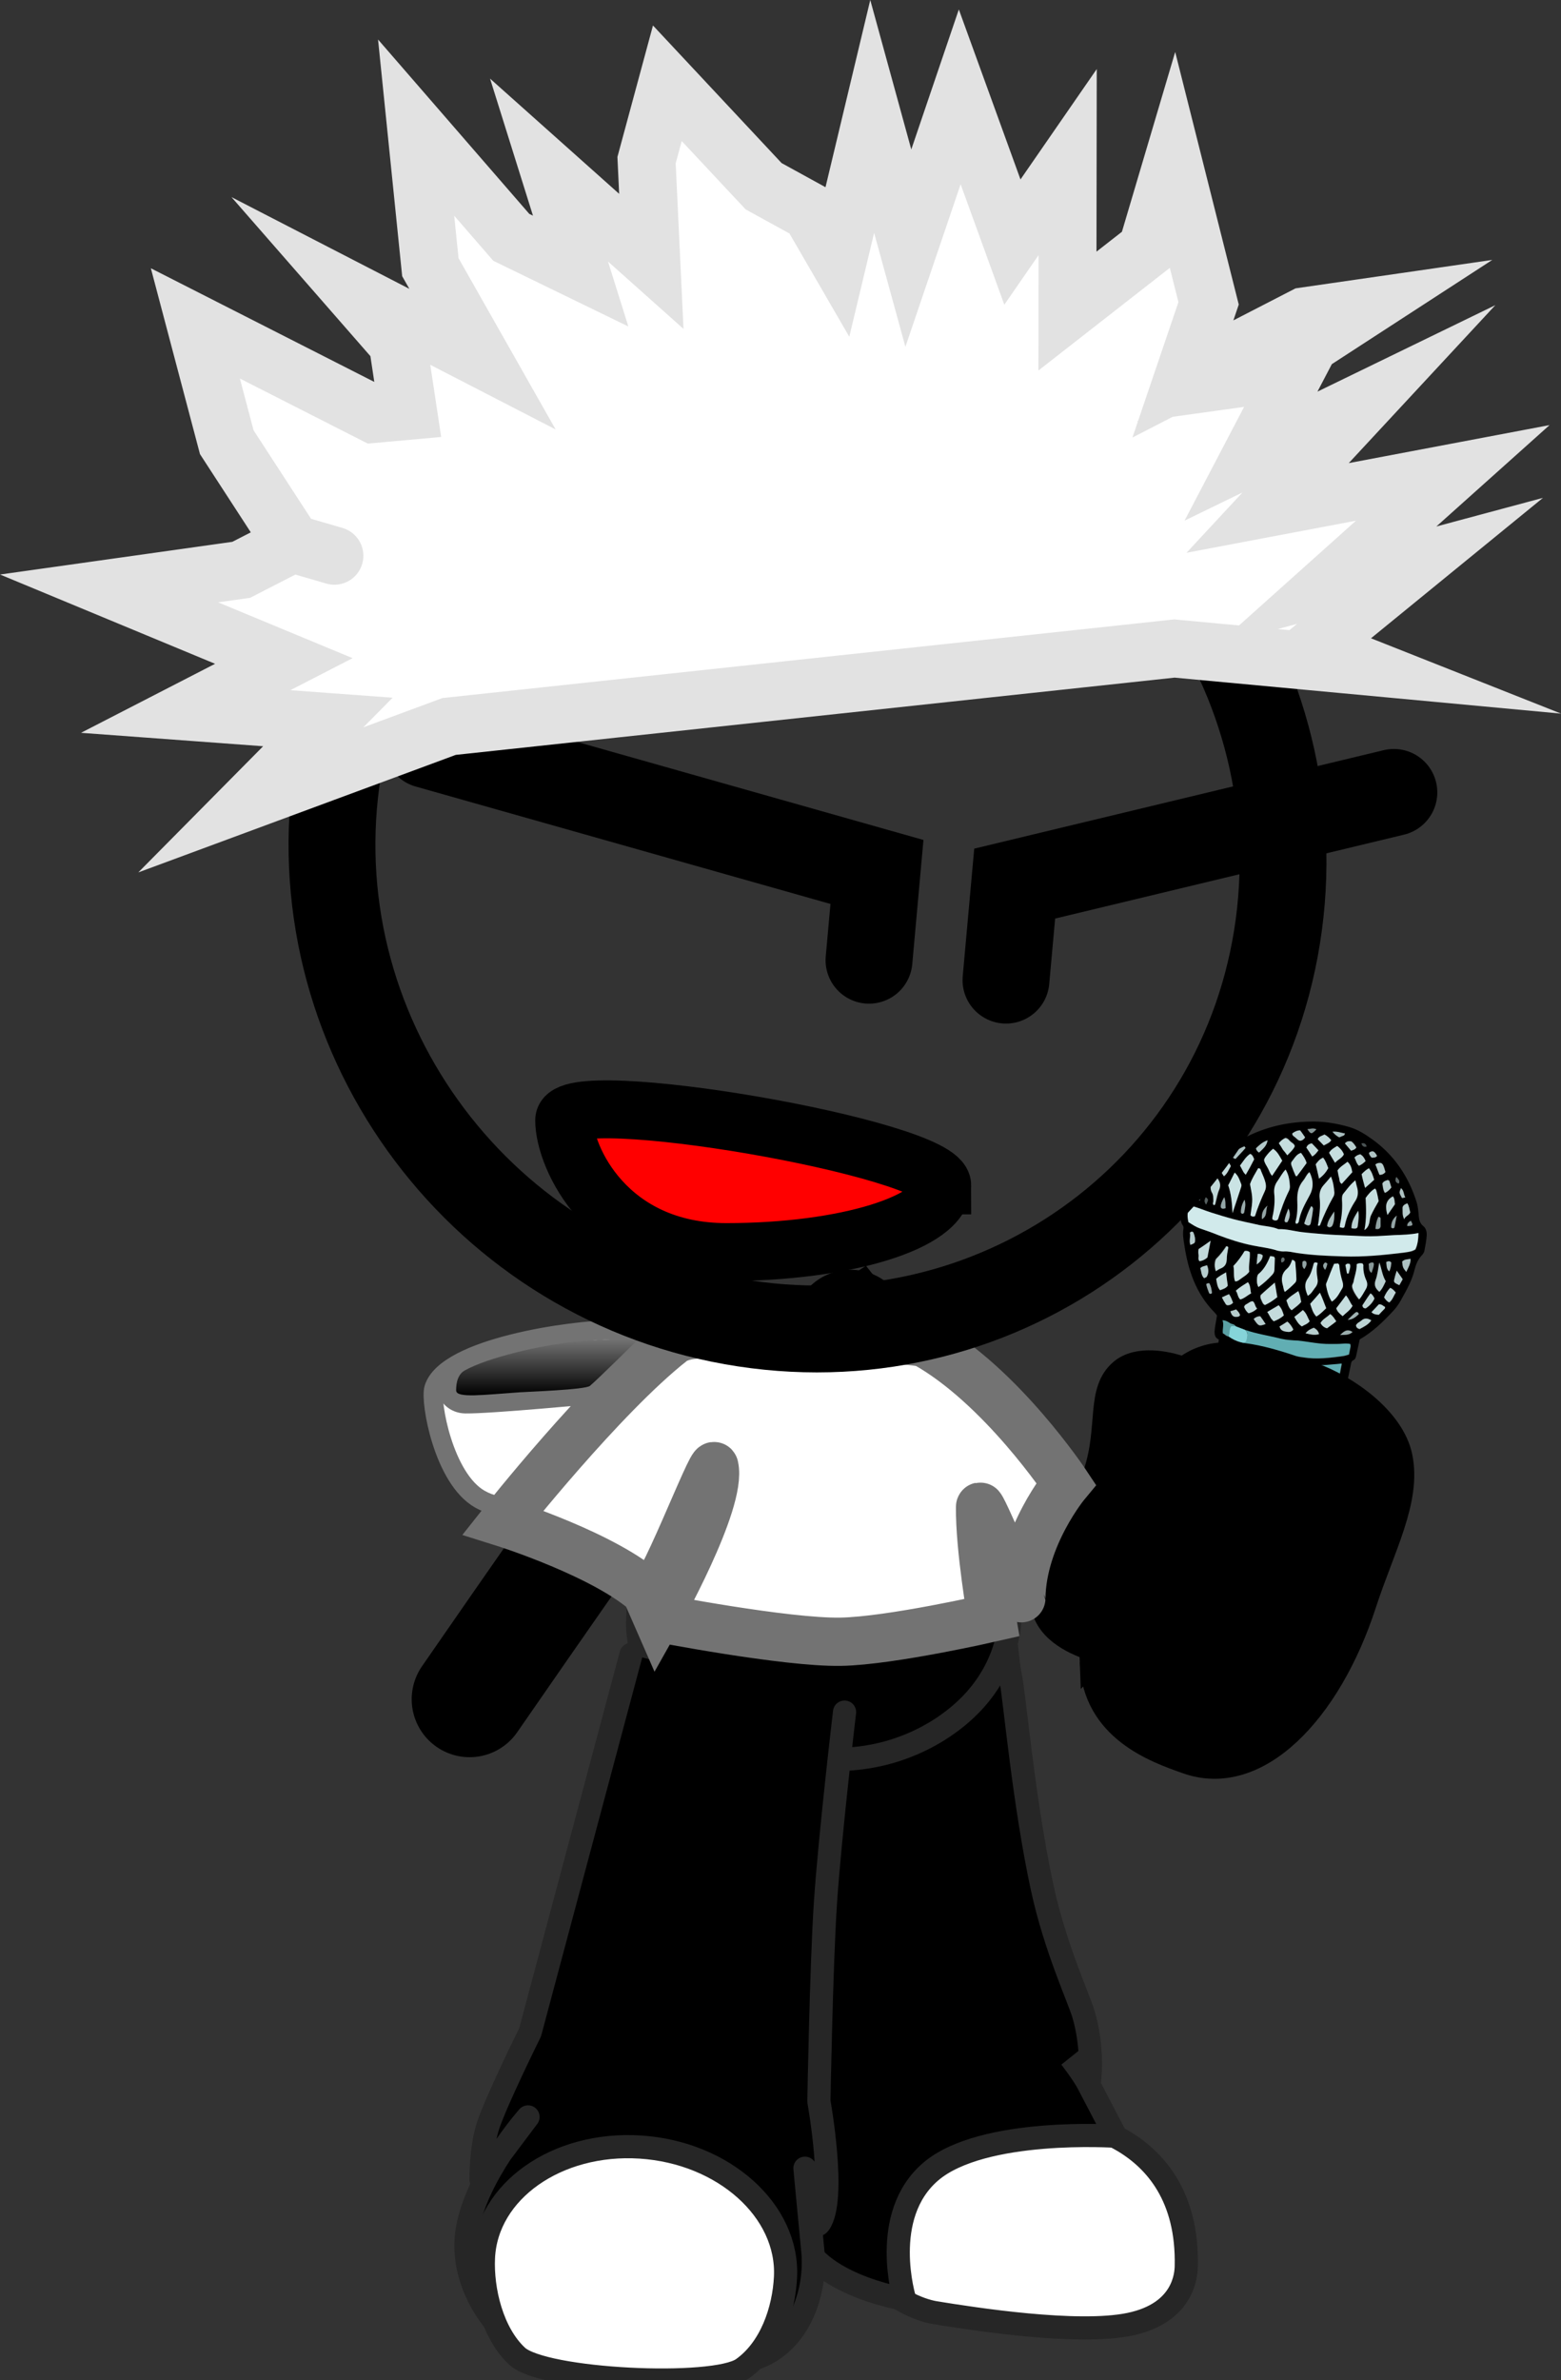 <svg version="1.1" xmlns="http://www.w3.org/2000/svg" xmlns:xlink="http://www.w3.org/1999/xlink" width="80.873" height="123.264" viewBox="0,0,80.873,123.264"><rect x="0" y="0" width="80.873" height="123.264" fill="#333333" stroke="none"/><defs><linearGradient x1="219.896" y1="189.402" x2="219.896" y2="192.314" gradientUnits="userSpaceOnUse" id="color-1"><stop offset="0" stop-color="#737373"/><stop offset="1" stop-color="#000000"/></linearGradient></defs><g transform="translate(-191.562,-120.055)"><g data-paper-data="{&quot;isPaintingLayer&quot;:true}" stroke-miterlimit="10" stroke-dasharray="" stroke-dashoffset="0" style="mix-blend-mode: normal"><g fill="none" fill-rule="nonzero" stroke="none" stroke-width="1" stroke-linecap="butt" stroke-linejoin="miter" font-family="sans-serif" font-weight="normal" font-size="12" text-anchor="start"><g><g data-paper-data="{&quot;index&quot;:null}"/></g><g data-paper-data="{&quot;index&quot;:null}"/><g data-paper-data="{&quot;index&quot;:null}"/></g><g fill="none" fill-rule="nonzero" stroke="none" stroke-width="1" stroke-linecap="butt" stroke-linejoin="miter" font-family="sans-serif" font-weight="normal" font-size="12" text-anchor="start"><g><g/><g><g/></g><g/></g><g/></g><path d="" fill="#2b1900" fill-rule="nonzero" stroke="#150c00" stroke-width="3" stroke-linecap="butt" stroke-linejoin="miter"/><path d="M230.685,192.677c0,2.503 -2.979,4.532 -6.654,4.532c-1.958,0 -5.457,1.71 -7.609,0.481c-1.888,-1.078 -2.585,-5.06 -2.379,-5.734c0.64,-2.102 7.141,-3.035 9.321,-3.035c3.675,0 7.322,1.253 7.322,3.756z" fill="#ffffff" fill-rule="nonzero" stroke="#737373" stroke-width="1" stroke-linecap="butt" stroke-linejoin="miter"/><path d="M234.673,204.853l0.955,-16.042" fill="none" fill-rule="nonzero" stroke="#000000" stroke-width="6" stroke-linecap="round" stroke-linejoin="miter"/><path d="M215.891,208.053c0,0 5.189,-7.504 5.857,-8.398c1.209,-1.618 14.023,-10.033 14.023,-10.033c0,0 5.569,7.08 7.489,9.135c1.813,1.94 6.532,2.869 6.532,2.869" fill="none" fill-rule="nonzero" stroke="#000000" stroke-width="6" stroke-linecap="round" stroke-linejoin="miter"/><g><g><g stroke="#262626" stroke-width="1.2"><path d="M243.515,203.54l2.83,26.276c0,0 6.839,0.417 6.676,7.597c-0.009,0.409 -0.106,2.419 -2.931,3.007c-2.706,0.563 -8.1,-0.278 -10.071,-0.598c-0.915,-0.149 -2.31,-0.796 -3.201,-1.905c-0.897,-1.117 -0.8,-2.741 -0.8,-3.655c0,-0.372 -2.013,-29.632 -2.013,-29.632" fill="#ffffff" fill-rule="evenodd" stroke-linecap="round" stroke-linejoin="round"/><path d="M233.836,210.556c0.167,-7.358 5.343,-7.485 8.04,-7.419c1.173,0.029 1.014,-1.938 2.052,3.817c0.229,1.267 0.678,6.471 1.638,10.9c0.658,3.033 1.892,5.711 2.122,6.48c0.545,1.818 0.321,3.475 0.321,3.475l-0.987,-1.204c0,0 0.651,0.839 0.911,1.34c0.812,1.56 1.433,2.737 1.433,2.737c0,0 -6.897,-0.465 -9.583,1.83c-2.686,2.295 -1.355,6.614 -1.355,6.614c0,0 -5.11,-0.82 -5.52,-3.764c-0.101,-0.726 0.692,-2.885 0.692,-2.885c0,0 -0.584,0.122 -0.603,-0.38c-0.01,-0.256 0.773,-4.056 0.947,-8.331c0.229,-5.628 -0.131,-12.15 -0.107,-13.21z" fill="#000000" fill-rule="nonzero" stroke-linecap="butt" stroke-linejoin="miter"/></g><path d="M225.068,205.332c-0.01,-0.216 1.161,0.421 3.812,0.494c3.498,0.097 8.856,-0.337 10.362,-0.56c3.906,-0.576 4.568,-2.11 4.593,-1.538c0.094,2.119 -2.116,6.043 -6.585,6.259c-1.964,0.095 -5.981,0.804 -8.256,0.058c-2.901,-0.951 -3.874,-3.526 -3.927,-4.714z" fill="#004fd9" fill-rule="nonzero" stroke="#001026" stroke-width="1.2" stroke-linecap="butt" stroke-linejoin="miter"/><g fill-rule="nonzero" stroke-linecap="butt" stroke-linejoin="miter"><g fill="none" stroke="none" stroke-width="1" font-family="sans-serif" font-weight="normal" font-size="12" text-anchor="start"/><path d="M224.596,203.954c0,0 8.394,1.334 12.252,1.315c3.857,-0.019 7.035,-1.408 7.035,-1.408c0,0 0.03,2.074 -1.69,4.092c-1.332,1.562 -3.891,3.181 -7.198,3.215c-3.013,0.031 -6.375,-0.63 -8.04,-1.986c-2.522,-2.056 -2.359,-5.228 -2.359,-5.228z" fill="#000000" stroke="#262626" stroke-width="1.2"/></g><g stroke-width="1.2"><path d="M233.869,209.211c0,0 -3.276,30.567 -3.874,30.668c-1.716,0.29 -11.118,-2.303 -11.118,-2.303l6.044,-30.733" data-paper-data="{&quot;index&quot;:null}" fill="#ffab19" fill-rule="evenodd" stroke="#001026" stroke-linecap="round" stroke-linejoin="round"/><path d="M235.317,208.718c0,0 -0.765,6.464 -0.991,9.891c-0.217,3.287 -0.338,10.27 -0.338,10.27c0,0 0.919,5.074 0.021,6.325c-0.416,0.58 -0.744,-2.865 -0.744,-2.865c0,0 0.366,3.883 0.402,4.225c0.252,2.388 -0.896,5.523 -3.904,5.821c-3.302,0.327 -8.777,0.696 -11.599,-1.193c-1.201,-0.804 -2.827,-3.17 -2.39,-5.69c0.494,-2.843 3.145,-5.82 3.145,-5.82l-2.436,3.246c0,0 -0.025,-1.621 0.371,-2.81c0.445,-1.335 2.171,-4.814 2.171,-4.814l5.231,-19.576" data-paper-data="{&quot;index&quot;:null}" fill="#000000" fill-rule="evenodd" stroke="#262626" stroke-linecap="round" stroke-linejoin="round"/><path d="M232.258,237.973c-0.083,1.716 -0.758,3.71 -2.224,4.746c-1.471,1.039 -10.312,0.627 -11.679,-0.643c-1.298,-1.206 -1.827,-3.436 -1.746,-5.111c0.166,-3.439 3.803,-6.001 8.125,-5.723c4.321,0.278 7.69,3.292 7.524,6.731z" fill="#ffffff" fill-rule="nonzero" stroke="#262626" stroke-linecap="butt" stroke-linejoin="miter"/></g></g><g fill="none" fill-rule="nonzero" stroke="none" stroke-width="1" stroke-linecap="butt" stroke-linejoin="miter" font-family="sans-serif" font-weight="normal" font-size="12" text-anchor="start"/></g><g fill-rule="nonzero" stroke-linecap="butt" stroke-linejoin="miter"><g data-paper-data="{&quot;index&quot;:null}" stroke="none" stroke-width="1"><path d="M254.704,189.423c-0.188,-0.085 -0.216,-0.233 -0.218,-0.411c0.018,-0.282 0.089,-0.555 0.125,-0.834c-0.044,-0.061 -0.088,-0.122 -0.135,-0.166c-0.964,-0.983 -1.362,-2.192 -1.557,-3.49c-0.04,-0.274 -0.098,-0.551 -0.044,-0.827c0.01,-0.052 0.005,-0.124 -0.024,-0.164c-0.161,-0.223 -0.118,-0.448 -0.089,-0.692c0.022,-0.21 0.08,-0.414 0.121,-0.621c0.023,-0.121 0.083,-0.235 0.208,-0.303c0.125,-0.068 0.206,-0.197 0.283,-0.308c0.375,-0.685 0.867,-1.296 1.456,-1.838c0.338,-0.299 0.716,-0.52 1.112,-0.738c1.167,-0.639 2.43,-0.906 3.75,-0.896c0.594,0.012 1.189,0.113 1.77,0.283c0.441,0.128 0.822,0.371 1.182,0.628c1.145,0.818 1.88,1.923 2.298,3.224c0.083,0.246 0.104,0.517 0.126,0.788c0.021,0.182 0.063,0.349 0.223,0.483c0.145,0.114 0.187,0.281 0.19,0.46c-0.018,0.282 -0.071,0.558 -0.125,0.834c-0.017,0.086 -0.066,0.149 -0.116,0.212c-0.209,0.214 -0.314,0.464 -0.385,0.737c-0.132,0.584 -0.438,1.102 -0.725,1.623c-0.112,0.195 -0.243,0.386 -0.406,0.555c-0.517,0.554 -1.046,1.07 -1.717,1.455c-0.05,0.259 -0.122,0.532 -0.176,0.808c-0.02,0.104 -0.044,0.224 -0.165,0.275c-0.104,0.054 -0.106,0.16 -0.126,0.264c-0.152,0.687 -0.286,1.377 -0.438,2.064c-0.316,1.532 -0.636,3.082 -0.989,4.608c-0.346,1.492 -0.637,2.993 -0.947,4.49c-0.047,0.242 -0.127,0.46 -0.174,0.701c-0.228,1.173 -0.456,2.346 -0.702,3.516c-0.04,0.207 -0.044,0.42 -0.189,0.592c-0.049,0.063 -0.048,0.152 -0.065,0.238c-0.168,0.863 -0.357,1.739 -0.524,2.602c-0.007,0.035 -0.017,0.086 -0.023,0.121c-0.036,0.279 -0.189,0.396 -0.465,0.474c-0.924,0.253 -1.828,0.206 -2.711,-0.14c-0.224,-0.092 -0.442,-0.218 -0.635,-0.375c-0.145,-0.114 -0.191,-0.264 -0.175,-0.44c0.047,-0.527 0.075,-1.057 0.125,-1.601c0.038,-0.386 0.115,-0.782 0.098,-1.177c-0.037,-0.862 0.145,-1.704 0.162,-2.557c0.018,-0.478 -0.003,-0.945 0.034,-1.42c0.043,-0.509 0.047,-1.008 0.069,-1.503c0.045,-0.901 0.129,-1.814 0.156,-2.718c0.008,-1.193 0.089,-2.373 0.169,-3.553c0.023,-0.406 0.046,-0.812 0.069,-1.218c0.049,-0.633 0.101,-1.284 0.149,-1.917c0.031,-0.351 0.023,-0.691 0.054,-1.042c0.016,-0.372 0.08,-0.699 0.118,-1.085zM255.202,189.258c0.196,0.14 0.399,0.246 0.63,0.303c0.439,0.235 0.919,0.352 1.399,0.469c0.603,0.156 1.237,0.246 1.854,0.333c0.707,0.102 1.392,0.023 2.1,-0.071c0.079,-0.022 0.158,-0.045 0.276,-0.078c0.027,-0.138 0.054,-0.276 0.08,-0.414c0.007,-0.035 -0.005,-0.072 -0.013,-0.127c-0.126,-0.021 -0.256,-0.026 -0.389,-0.013c-0.226,0.015 -0.428,-0.001 -0.654,0.014c-0.561,0.012 -1.11,-0.135 -1.661,-0.175c-0.292,-0.032 -0.59,-0.029 -0.875,-0.095c-0.621,-0.159 -1.259,-0.232 -1.866,-0.459c-0.156,-0.062 -0.329,-0.127 -0.485,-0.189c-0.052,-0.116 -0.203,-0.106 -0.286,-0.156c-0.098,-0.07 -0.196,-0.14 -0.398,-0.157c0.083,0.246 -0.015,0.461 0.017,0.68c0.087,0.033 0.139,0.148 0.272,0.135zM255.809,189.967c-0.385,-0.226 -0.489,-0.261 -0.73,-0.267c-0.022,0.21 -0.041,0.403 -0.063,0.613c-0.023,0.121 0.032,0.219 0.13,0.289c0.065,0.047 0.156,0.062 0.221,0.109c0.247,0.167 0.543,0.27 0.835,0.302c0.109,0.108 0.254,0.132 0.398,0.157c0.808,0.155 1.595,0.324 2.419,0.393c0.367,0.027 0.738,0.036 1.094,0.025c0.284,-0.023 0.586,-0.043 0.842,-0.213c0.044,-0.224 0.087,-0.449 0.131,-0.673c-0.151,0.01 -0.284,0.023 -0.399,0.039c-0.532,0.052 -1.057,0.07 -1.568,0.019c-0.659,-0.058 -1.302,-0.203 -1.947,-0.331c-0.307,-0.052 -0.575,-0.205 -0.885,-0.239c-0.139,-0.148 -0.316,-0.196 -0.478,-0.224zM254.313,209.548c0.232,0.146 0.481,0.207 0.737,0.232c0.015,0.02 0.047,0.044 0.065,0.047c0.436,0.056 0.879,0.078 1.306,-0.01c0.251,-0.046 0.499,-0.076 0.716,-0.235c0.188,-0.966 0.375,-1.932 0.573,-2.95c-0.47,0.116 -0.919,0.129 -1.365,0.125c-0.392,0.005 -0.743,-0.108 -1.128,-0.138c-0.144,-0.024 -0.267,-0.063 -0.411,-0.088c-0.2,-0.123 -0.424,-0.215 -0.691,-0.278c-0.101,0.518 -0.05,1.025 -0.108,1.514c-0.043,0.509 -0.068,1.022 -0.108,1.514c0.139,0.148 0.276,0.207 0.414,0.266zM254.536,206.004c0.109,0.108 0.25,0.149 0.395,0.174c0.131,0.094 0.296,0.104 0.455,0.149c0.502,0.103 1.02,0.12 1.527,0.099c0.302,-0.02 0.61,-0.075 0.896,-0.204c0.013,-0.069 0.045,-0.135 0.058,-0.204c0.164,-0.845 0.325,-1.673 0.508,-2.516c0.192,-0.894 0.381,-1.771 0.574,-2.665c0.273,-1.308 0.56,-2.596 0.833,-3.904c0.321,-1.46 0.585,-2.912 0.942,-4.367c0.065,-0.238 0.097,-0.5 0.148,-0.759c-0.212,0.035 -0.412,0.108 -0.617,0.109c-0.661,0.048 -1.32,-0.01 -1.973,-0.103c-0.577,-0.098 -1.151,-0.213 -1.724,-0.328c-0.228,-0.074 -0.441,-0.128 -0.668,-0.203c-0.124,-0.128 -0.293,-0.121 -0.431,-0.18c-0.156,-0.062 -0.286,-0.156 -0.47,-0.169c-0.07,0.166 -0.06,0.311 -0.066,0.434c0.001,1.052 -0.147,2.096 -0.2,3.138c-0.037,0.671 -0.075,1.342 -0.094,2.016c-0.045,0.901 -0.068,1.788 -0.11,2.672c-0.029,0.726 -0.059,1.451 -0.106,2.174c-0.039,0.777 -0.093,1.535 -0.151,2.309c-0.044,0.705 -0.091,1.428 -0.121,2.154c0.159,0.045 0.247,0.167 0.395,0.174zM265.051,183.909c-0.427,0.088 -0.819,0.093 -1.214,0.115c-0.413,0.019 -0.812,0.058 -1.222,0.06c-0.392,0.005 -0.795,-0.028 -1.184,-0.041c-0.407,-0.016 -0.813,-0.031 -1.235,-0.067c-0.385,-0.03 -0.785,-0.08 -1.171,-0.11c-0.4,-0.05 -0.787,-0.169 -1.2,-0.15c-0.358,-0.168 -0.769,-0.166 -1.144,-0.248c-0.39,-0.102 -0.805,-0.172 -1.195,-0.274c-0.372,-0.099 -0.759,-0.218 -1.127,-0.334c-0.387,-0.119 -0.742,-0.304 -1.138,-0.372c-0.117,0.408 -0.14,0.529 -0.056,0.864c0.2,0.123 0.399,0.246 0.642,0.341c0.296,0.104 0.593,0.208 0.904,0.332c0.59,0.225 1.164,0.429 1.795,0.537c0.433,0.073 0.869,0.13 1.288,0.272c0.087,0.033 0.195,0.051 0.31,0.035c0.226,-0.015 0.457,0.042 0.674,0.079c0.793,0.135 1.607,0.166 2.405,0.177c1.055,0.037 2.096,-0.054 3.148,-0.196c0.208,-0.018 0.417,-0.036 0.591,-0.167c0.086,-0.253 0.119,-0.515 0.128,-0.851zM258.166,180.62c-0.188,0.2 -0.304,0.412 -0.437,0.621c-0.127,0.174 -0.185,0.378 -0.153,0.598c0.031,0.415 0.005,0.838 -0.094,1.249c-0.007,0.035 0.001,0.089 -0.002,0.107c0.08,0.067 0.152,0.079 0.252,0.043c0.021,-0.014 0.046,-0.046 0.049,-0.063c0.151,-0.491 0.339,-0.976 0.562,-1.455c0.031,-0.066 0.07,-0.166 0.047,-0.242c-0.018,-0.288 -0.037,-0.577 -0.224,-0.858zM256.578,183.041c0.145,-0.457 0.322,-0.89 0.514,-1.303c0.063,-0.132 0.068,-0.256 0.041,-0.403c-0.05,-0.222 -0.143,-0.416 -0.232,-0.627c-0.023,-0.075 -0.042,-0.167 -0.157,-0.151c-0.147,0.278 -0.309,0.536 -0.42,0.82c0.166,0.777 0.166,0.777 0.023,1.608c0.044,0.061 0.113,0.09 0.231,0.057zM260.681,185.502c-0.132,0.298 -0.247,0.6 -0.361,0.901c-0.031,0.066 -0.063,0.132 -0.058,0.204c0.073,0.297 0.127,0.592 0.3,0.853c0.257,-0.17 0.361,-0.42 0.516,-0.643c0.078,-0.112 0.08,-0.218 0.049,-0.348c-0.091,-0.301 -0.145,-0.595 -0.178,-0.903c0.003,-0.017 -0.029,-0.041 -0.059,-0.081c-0.057,0.008 -0.133,0.013 -0.208,0.018zM261.782,181.18c-0.288,0.236 -0.447,0.477 -0.623,0.714c-0.056,0.097 -0.055,0.187 -0.054,0.276c0.028,0.432 0.001,0.856 -0.101,1.284c-0.01,0.052 -0.002,0.107 -0.012,0.158c0.195,0.051 0.234,0.04 0.261,-0.098c0.087,-0.449 0.261,-0.865 0.519,-1.231c0.155,-0.223 0.177,-0.433 0.131,-0.673c-0.049,-0.133 -0.083,-0.246 -0.121,-0.43zM258.702,183.419c0.09,0.015 0.122,-0.051 0.135,-0.12c0.094,-0.483 0.329,-0.924 0.563,-1.366c0.182,-0.361 0.187,-0.77 -0.01,-1.196c-0.156,0.134 -0.208,0.303 -0.328,0.443c-0.244,0.297 -0.308,0.625 -0.303,0.982c-0.002,0.392 0.015,0.787 -0.095,1.16c0.008,0.055 0.023,0.075 0.037,0.095zM260.517,180.983c-0.148,0.189 -0.265,0.311 -0.364,0.437c-0.17,0.203 -0.228,0.407 -0.203,0.661c0.044,0.346 0.013,0.697 -0.036,1.045c-0.005,0.124 -0.032,0.262 -0.056,0.383c0.087,0.033 0.115,-0.016 0.122,-0.051c0.187,-0.485 0.393,-0.967 0.667,-1.419c0.035,-0.083 0.066,-0.149 0.065,-0.238c-0.043,-0.257 -0.068,-0.511 -0.195,-0.817zM261.851,185.522c0.008,0.34 -0.106,0.641 -0.202,0.946c-0.017,0.086 -0.084,0.146 -0.065,0.238c0.027,0.147 0.19,0.46 0.358,0.649c0.16,-0.151 0.236,-0.352 0.345,-0.53c0.084,-0.146 0.093,-0.287 0.03,-0.44c-0.097,-0.266 -0.159,-0.526 -0.159,-0.811c0.003,-0.017 -0.026,-0.058 -0.041,-0.078c-0.069,-0.029 -0.141,-0.042 -0.266,0.026zM255.463,185.614c0.061,0.26 -0.014,0.55 0.105,0.802c0.13,0.004 0.2,-0.073 0.286,-0.13c0.153,-0.117 0.317,-0.196 0.444,-0.37c-0.048,-0.329 0.055,-0.668 0.029,-1.011c-0.08,-0.067 -0.17,-0.082 -0.267,-0.063c-0.165,0.275 -0.363,0.526 -0.597,0.772zM258.506,185.293c-0.07,0.166 -0.139,0.333 -0.253,0.438c-0.273,0.257 -0.312,0.553 -0.225,0.871c0.034,0.113 0.014,0.216 0.102,0.338c0.214,-0.142 0.377,-0.31 0.54,-0.479c0.046,-0.046 0.06,-0.115 0.058,-0.204c-0.022,-0.271 -0.029,-0.522 -0.051,-0.793c0.01,-0.052 -0.013,-0.127 -0.172,-0.172zM257.37,185.1c-0.146,0.367 -0.321,0.694 -0.609,0.93c-0.064,0.043 -0.06,0.115 -0.073,0.184c-0.012,0.158 -0.006,0.32 0.072,0.493c0.299,-0.199 0.509,-0.413 0.721,-0.644c0.071,-0.077 0.106,-0.16 0.108,-0.267c0.001,-0.196 0.02,-0.389 0.02,-0.585c0.003,-0.017 -0.026,-0.058 -0.041,-0.078c-0.054,-0.009 -0.108,-0.018 -0.198,-0.034zM262.988,182.258c-0.039,-0.185 -0.074,-0.387 -0.112,-0.572c-0.015,-0.02 -0.029,-0.041 -0.059,-0.081c-0.229,0.122 -0.377,0.31 -0.486,0.488c0.022,0.556 0.051,1.078 -0.063,1.665c0.306,-0.233 0.233,-0.531 0.331,-0.746c0.108,-0.267 0.248,-0.51 0.389,-0.754zM257.994,180.163c-0.14,-0.238 -0.244,-0.469 -0.473,-0.633c-0.096,0.108 -0.203,0.179 -0.277,0.274c-0.074,0.094 -0.166,0.186 -0.19,0.306c0.024,0.164 0.13,0.289 0.197,0.425c0.067,0.136 0.094,0.283 0.221,0.394c0.18,-0.255 0.338,-0.495 0.522,-0.767zM255.417,182.879c0.173,-0.505 0.311,-0.927 0.449,-1.349c0.007,-0.035 0.035,-0.083 0.005,-0.124c-0.089,-0.211 -0.136,-0.451 -0.347,-0.611c-0.119,0.229 -0.235,0.441 -0.332,0.656c0.157,0.437 0.2,0.889 0.225,1.428zM259.316,187.159c0.186,-0.093 0.255,-0.26 0.354,-0.385c0.12,-0.14 0.187,-0.289 0.151,-0.491c-0.04,-0.274 -0.08,-0.548 0.01,-0.818c-0.12,-0.056 -0.195,-0.051 -0.215,0.053c-0.068,0.256 -0.14,0.529 -0.292,0.735c-0.208,0.303 -0.114,0.587 -0.009,0.907zM257.605,186.477c-0.291,0.253 -0.533,0.444 -0.757,0.638c-0.023,0.121 0.017,0.199 0.04,0.274c0.041,0.078 0.057,0.188 0.176,0.244c0.225,-0.104 0.439,-0.246 0.638,-0.408c-0.011,-0.233 -0.042,-0.453 -0.097,-0.747zM260.271,187.803c-0.112,-0.286 -0.213,-0.535 -0.31,-0.801c-0.17,0.203 -0.336,0.388 -0.503,0.574c0.083,0.246 0.133,0.468 0.319,0.66c0.192,-0.128 0.334,-0.282 0.494,-0.433zM258.967,179.758c-0.236,0.067 -0.334,0.282 -0.476,0.436c-0.046,0.046 -0.045,0.135 -0.019,0.193c0.075,0.191 0.135,0.361 0.213,0.535c-0.003,0.017 0.033,0.023 0.069,0.03c0.173,-0.22 0.332,-0.461 0.505,-0.681c-0.057,-0.188 -0.174,-0.35 -0.291,-0.513zM261.621,180.761c-0.035,-0.202 -0.074,-0.387 -0.249,-0.541c-0.174,0.131 -0.385,0.255 -0.515,0.447c0.031,0.13 0.025,0.254 0.077,0.37c0.034,0.113 -0.011,0.248 0.141,0.327c0.188,-0.2 0.376,-0.4 0.545,-0.602zM260.793,187.802c0.042,0.168 0.187,0.281 0.33,0.412c0.184,-0.182 0.395,-0.307 0.514,-0.536c-0.117,-0.163 -0.171,-0.368 -0.342,-0.539c-0.173,0.22 -0.328,0.443 -0.501,0.663zM263.022,185.436c-0.078,0.307 -0.088,0.644 -0.202,0.946c-0.086,0.253 0.013,0.412 0.203,0.587c0.163,-0.168 0.236,-0.352 0.33,-0.55c-0.181,-0.316 -0.207,-0.659 -0.331,-0.983zM254.455,182.466c0.075,-0.005 0.086,-0.057 0.096,-0.108c0.062,-0.221 0.109,-0.463 0.188,-0.681c0.136,-0.316 -0.011,-0.519 -0.208,-0.748c-0.06,0.115 -0.112,0.195 -0.147,0.278c-0.094,0.198 -0.149,0.385 -0.024,0.602c0.067,0.136 0.073,0.297 0.082,0.442c-0.031,0.066 -0.084,0.146 0.014,0.216zM254.553,185.887c0.104,-0.054 0.171,-0.114 0.235,-0.156c0.207,-0.107 0.291,-0.253 0.296,-0.467c-0.003,-0.179 0.052,-0.365 0.068,-0.541c0.01,-0.052 0.038,-0.1 -0.085,-0.139c-0.137,0.226 -0.31,0.446 -0.516,0.643c-0.046,0.046 -0.063,0.132 -0.076,0.201c0.009,0.144 0.022,0.271 0.078,0.459zM258.975,187.476c-0.039,-0.185 -0.056,-0.384 -0.152,-0.56c-0.217,0.159 -0.446,0.281 -0.615,0.484c0.075,0.191 0.095,0.373 0.273,0.51c0.174,-0.131 0.364,-0.241 0.494,-0.433zM259.899,181.092c0.217,-0.159 0.366,-0.348 0.478,-0.543c-0.075,-0.191 -0.135,-0.361 -0.267,-0.544c-0.164,0.079 -0.281,0.202 -0.384,0.345c0.065,0.243 0.111,0.482 0.172,0.742zM257.216,187.997c0.085,0.139 0.122,0.235 0.199,0.319c0.044,0.061 0.091,0.105 0.139,0.148c0.197,-0.056 0.383,-0.149 0.525,-0.303c-0.057,-0.188 -0.113,-0.376 -0.27,-0.527c-0.192,0.128 -0.378,0.221 -0.592,0.363zM254.283,184.308c-0.239,0.173 -0.41,0.287 -0.605,0.432c-0.031,0.066 -0.037,0.19 -0.003,0.302c0.016,0.11 -0.044,0.224 0.048,0.329c0.172,-0.024 0.297,-0.092 0.411,-0.198c0.036,-0.279 0.086,-0.538 0.15,-0.866zM257.816,179.259c0.073,0.102 0.147,0.203 0.22,0.305c0.073,0.102 0.15,0.186 0.224,0.287c0.163,-0.168 0.316,-0.285 0.389,-0.469c-0.034,-0.113 -0.135,-0.166 -0.216,-0.233c-0.08,-0.067 -0.15,-0.186 -0.28,-0.19c-0.132,0.102 -0.257,0.17 -0.338,0.299zM259.414,188.477c-0.111,-0.197 -0.161,-0.419 -0.35,-0.594c-0.153,0.117 -0.288,0.236 -0.441,0.353c0.111,0.197 0.189,0.371 0.388,0.494c0.143,-0.065 0.279,-0.095 0.403,-0.252zM256.101,180.893c0.169,-0.292 0.312,-0.553 0.456,-0.814c-0.052,-0.116 -0.086,-0.228 -0.205,-0.284c-0.235,0.156 -0.372,0.382 -0.527,0.605c0.052,0.116 0.104,0.232 0.177,0.333c0.005,0.072 0.037,0.095 0.099,0.159zM256.379,187.035c-0.071,-0.208 -0.031,-0.415 -0.148,-0.578c-0.232,0.139 -0.442,0.263 -0.627,0.446c0.103,0.142 0.069,0.315 0.229,0.449c0.197,-0.056 0.335,-0.193 0.546,-0.317zM262.496,180.571c-0.146,0.082 -0.278,0.184 -0.377,0.31c0.068,0.225 0.118,0.448 0.179,0.708c0.145,-0.171 0.28,-0.291 0.458,-0.439c-0.068,-0.225 -0.121,-0.43 -0.26,-0.579zM254.57,186.282c0.029,0.237 0.046,0.435 0.199,0.604c0.161,-0.062 0.301,-0.109 0.4,-0.235c-0.032,-0.219 -0.046,-0.435 -0.089,-0.692c-0.186,0.093 -0.353,0.189 -0.51,0.323zM260.729,180.271c0.166,-0.186 0.385,-0.255 0.458,-0.439c-0.075,-0.191 -0.199,-0.319 -0.344,-0.433c-0.168,0.096 -0.332,0.175 -0.423,0.356c0.099,0.159 0.181,0.316 0.309,0.516zM260.792,188.479c-0.103,-0.142 -0.169,-0.278 -0.318,-0.375c-0.163,0.168 -0.385,0.255 -0.501,0.467c0.085,0.139 0.179,0.227 0.338,0.271c0.171,-0.114 0.327,-0.247 0.48,-0.364zM255.332,180.441c-0.081,-0.156 -0.158,-0.241 -0.274,-0.314c-0.153,0.117 -0.295,0.271 -0.335,0.478c0.088,0.122 0.176,0.244 0.261,0.383c0.181,-0.165 0.239,-0.369 0.348,-0.547zM263.875,186.989c-0.091,-0.105 -0.168,-0.189 -0.273,-0.225c-0.142,0.154 -0.247,0.314 -0.32,0.498c0.07,0.119 0.147,0.203 0.266,0.259c0.16,-0.151 0.218,-0.355 0.327,-0.533zM257.853,188.746c0.068,0.225 0.209,0.267 0.374,0.277c0.126,0.021 0.259,0.008 0.34,-0.12c-0.081,-0.156 -0.166,-0.296 -0.312,-0.409c-0.146,0.082 -0.275,0.167 -0.403,0.252zM263.832,182.419c-0.024,-0.164 0.003,-0.302 -0.107,-0.41c-0.418,0.232 -0.391,0.575 -0.281,0.968c0.13,-0.192 0.257,-0.366 0.388,-0.558zM256.253,188.065c0.176,-0.041 0.301,-0.109 0.439,-0.246c-0.109,-0.108 -0.094,-0.283 -0.225,-0.377c-0.112,-0.001 -0.161,0.062 -0.243,0.101c-0.086,0.057 -0.182,0.076 -0.206,0.197c0.052,0.116 0.104,0.232 0.235,0.325zM259.13,183.421c0.178,0.137 0.293,0.121 0.341,-0.031c0.062,-0.221 0.087,-0.449 0.109,-0.659c0.013,-0.069 0.012,-0.158 -0.089,-0.211c-0.15,0.295 -0.265,0.597 -0.361,0.901zM261.813,188.688c0.016,0.11 0.078,0.174 0.183,0.209c0.21,-0.125 0.454,-0.226 0.609,-0.449c-0.196,-0.14 -0.365,-0.133 -0.525,0.018c-0.086,0.057 -0.204,0.09 -0.267,0.222zM261.58,183.659c0.252,0.043 0.313,0.017 0.343,-0.138c0.029,-0.245 0.061,-0.506 0.018,-0.763c-0.205,0.286 -0.388,0.558 -0.361,0.901zM263.927,185.857c-0.045,0.135 -0.068,0.256 -0.11,0.373c-0.065,0.238 -0.065,0.238 0.243,0.38c0.06,-0.115 0.14,-0.243 0.172,-0.309c-0.117,-0.163 -0.202,-0.302 -0.305,-0.444zM260.176,178.805c-0.125,0.068 -0.294,0.075 -0.331,0.265c0.091,0.105 0.204,0.195 0.31,0.32c0.146,-0.082 0.307,-0.144 0.388,-0.273c-0.109,-0.108 -0.198,-0.23 -0.368,-0.312zM262.563,187.033c-0.134,0.209 -0.286,0.415 -0.419,0.624c0.019,0.092 0.06,0.171 0.175,0.154c0.192,-0.128 0.356,-0.296 0.453,-0.511c-0.052,-0.116 -0.111,-0.197 -0.209,-0.267zM263.03,180.893c0.13,0.004 0.233,-0.05 0.325,-0.141c-0.023,-0.075 -0.045,-0.15 -0.068,-0.225c-0.037,-0.095 -0.057,-0.188 -0.158,-0.241c-0.108,-0.018 -0.205,0.001 -0.294,0.075c0.06,0.171 0.135,0.361 0.195,0.532zM259.545,179.945c0.146,-0.082 0.242,-0.191 0.323,-0.319c-0.124,-0.128 -0.23,-0.253 -0.34,-0.361c-0.154,0.027 -0.247,0.119 -0.285,0.219c0.099,0.159 0.199,0.319 0.301,0.461zM263.647,181.55c-0.034,-0.113 -0.068,-0.225 -0.12,-0.341c-0.015,-0.02 -0.051,-0.026 -0.083,-0.05c-0.082,0.039 -0.197,0.056 -0.278,0.184c0.027,0.147 0.03,0.326 0.129,0.485c0.161,-0.062 0.253,-0.153 0.352,-0.279zM264.314,183.196c0.055,-0.187 0.26,-0.188 0.293,-0.36c-0.045,-0.15 -0.033,-0.309 -0.151,-0.471c-0.143,0.065 -0.268,0.133 -0.244,0.297c0.024,0.164 -0.024,0.317 0.101,0.534zM262.999,188.141c0.096,-0.108 0.209,-0.214 0.301,-0.305c0.021,-0.014 0.01,-0.052 0.017,-0.086c-0.083,-0.05 -0.157,-0.151 -0.329,-0.127c-0.117,0.123 -0.237,0.263 -0.376,0.4c0.113,0.09 0.218,0.126 0.387,0.119zM259.178,178.956c-0.088,-0.122 -0.173,-0.261 -0.246,-0.363c-0.172,0.024 -0.297,0.092 -0.404,0.163c-0.005,0.124 0.117,0.162 0.179,0.227c0.062,0.064 0.121,0.145 0.25,0.149c0.079,-0.022 0.161,-0.062 0.221,-0.176zM254.868,187.241c0.067,0.136 0.122,0.235 0.177,0.333c0.011,0.038 0.062,0.064 0.077,0.084c0.126,0.021 0.23,-0.032 0.322,-0.124c-0.063,-0.153 -0.109,-0.304 -0.211,-0.446c-0.118,0.033 -0.222,0.087 -0.365,0.152zM264.418,185.923c0.116,-0.212 0.231,-0.424 0.224,-0.675c-0.172,0.024 -0.32,0.017 -0.437,0.14c0.033,0.309 0.033,0.309 0.213,0.535zM256.513,188.358c0.243,0.38 0.261,0.383 0.619,0.265c-0.085,-0.139 -0.191,-0.264 -0.275,-0.403c-0.13,-0.004 -0.233,0.05 -0.343,0.138zM262.311,180.183c-0.063,-0.153 -0.133,-0.272 -0.264,-0.366c-0.039,0.011 -0.1,0.036 -0.161,0.062c-0.043,0.028 -0.089,0.074 -0.132,0.102c0.063,0.153 0.105,0.321 0.233,0.432c0.118,-0.033 0.229,-0.122 0.324,-0.23zM253.943,186.247c0.061,-0.025 0.143,-0.065 0.171,-0.114c0.091,-0.181 0.088,-0.359 -0.001,-0.57c-0.122,0.051 -0.273,0.061 -0.347,0.155c0.039,0.185 0.02,0.378 0.177,0.529zM256.092,179.501c-0.015,-0.02 -0.029,-0.041 -0.059,-0.081c-0.261,0.098 -0.478,0.257 -0.696,0.417c0.031,0.13 0.093,0.194 0.234,0.236c0.166,-0.186 0.351,-0.368 0.521,-0.571zM260.686,182.794c-0.158,0.24 -0.332,0.46 -0.371,0.757c-0.003,0.017 0.062,0.064 0.098,0.07c0.09,0.015 0.176,-0.041 0.192,-0.128c0.098,-0.215 0.105,-0.445 0.08,-0.699zM261.833,179.478c-0.07,-0.119 -0.14,-0.238 -0.253,-0.328c-0.126,-0.021 -0.223,-0.002 -0.337,0.103c0.106,0.125 0.209,0.267 0.318,0.375c0.115,-0.016 0.197,-0.056 0.271,-0.15zM259.2,189.1c0.249,0.06 0.462,0.114 0.702,0.03c-0.024,-0.164 -0.137,-0.255 -0.271,-0.331c-0.164,0.079 -0.307,0.144 -0.431,0.301zM253.235,184.523c0.182,-0.076 0.204,-0.09 0.214,-0.142c0.052,-0.169 -0.008,-0.34 -0.072,-0.493c-0.026,-0.058 -0.113,-0.09 -0.187,0.004c0.078,0.174 -0.038,0.386 0.045,0.631zM256.79,179.744c0.184,-0.182 0.384,-0.345 0.459,-0.635c-0.276,0.078 -0.442,0.264 -0.602,0.415c0.001,0.089 0.049,0.133 0.143,0.22zM255.603,187.865c-0.1,0.036 -0.197,0.056 -0.297,0.092c0.06,0.171 0.145,0.31 0.353,0.292c0.057,-0.008 0.115,-0.016 0.146,-0.082c-0.016,-0.11 -0.093,-0.194 -0.202,-0.302zM262.821,183.691c0.162,0.028 0.241,0.005 0.25,-0.136c0.005,-0.124 0.011,-0.248 -0.002,-0.375c-0.008,-0.055 -0.034,-0.113 -0.109,-0.108c-0.094,0.198 -0.131,0.388 -0.139,0.618zM256.037,182.183c-0.116,0.212 -0.195,0.43 -0.185,0.664c-0.003,0.017 0.062,0.064 0.08,0.067c0.036,0.006 0.082,-0.039 0.089,-0.074c0.026,-0.227 0.102,-0.428 0.016,-0.657zM255.058,182.622c-0.021,-0.182 0.016,-0.371 -0.055,-0.58c-0.134,0.209 -0.207,0.393 -0.173,0.505c0.016,0.11 0.088,0.122 0.228,0.074zM260.989,189.19c0.226,-0.015 0.479,0.028 0.645,-0.158c-0.298,-0.193 -0.464,-0.008 -0.645,0.158zM261.347,186.007c0.036,0.006 0.058,-0.008 0.094,-0.002c0.015,-0.176 0.118,-0.319 0.058,-0.489c-0.105,-0.036 -0.162,-0.028 -0.233,0.05c0.031,0.13 0.058,0.277 0.082,0.442zM258.313,182.641c-0.101,0.232 -0.174,0.416 -0.196,0.626c-0.007,0.035 0.023,0.075 0.077,0.084c0.018,0.003 0.057,-0.008 0.079,-0.022c0.116,-0.212 0.156,-0.419 0.041,-0.688zM254.21,186.506c-0.115,0.016 -0.176,0.041 -0.15,0.099c0.031,0.13 0.079,0.263 0.128,0.396c0.041,0.078 0.095,0.087 0.162,0.028c-0.017,-0.199 -0.041,-0.363 -0.141,-0.523zM260.948,178.954c0.082,-0.039 0.161,-0.062 0.243,-0.101c0.021,-0.014 0.028,-0.049 0.056,-0.097c-0.216,-0.037 -0.405,-0.122 -0.652,-0.093c0.106,0.125 0.183,0.209 0.353,0.292zM256.721,184.99c-0.015,0.176 -0.028,0.334 -0.05,0.544c0.214,-0.142 0.298,-0.288 0.314,-0.464c-0.08,-0.067 -0.131,-0.094 -0.264,-0.08zM262.466,185.52c0.049,0.133 -0.024,0.317 0.154,0.454c0.135,-0.405 0.151,-0.491 0.068,-0.541c-0.09,-0.015 -0.151,0.01 -0.222,0.087zM257.225,182.491c-0.267,0.222 -0.307,0.429 -0.285,0.7c0.293,-0.164 0.195,-0.43 0.285,-0.7zM263.923,183.005c-0.245,0.208 -0.282,0.398 -0.286,0.611c-0.003,0.017 0.029,0.041 0.065,0.047c0.054,0.009 0.097,-0.019 0.104,-0.054c0.052,-0.169 0.067,-0.345 0.117,-0.604zM263.382,185.408c0.024,0.164 0.008,0.34 0.165,0.491c0.088,-0.163 0.1,-0.322 0.109,-0.463c-0.098,-0.07 -0.174,-0.065 -0.274,-0.029zM264.367,182.065c-0.096,-0.177 -0.059,-0.366 -0.226,-0.466c-0.101,0.232 -0.101,0.232 0.05,0.508c0.039,-0.011 0.079,-0.022 0.176,-0.041zM261.384,188.401c0.262,-0.009 0.419,-0.143 0.561,-0.297c-0.034,-0.113 -0.106,-0.125 -0.17,-0.082c-0.117,0.123 -0.252,0.242 -0.39,0.379zM262.625,180.005c0.112,0.001 0.205,-0.001 0.279,-0.095c-0.055,-0.098 -0.111,-0.197 -0.215,-0.233c-0.093,0.002 -0.154,0.027 -0.204,0.09c0.019,0.092 0.063,0.153 0.14,0.238zM259.138,185.775c0.081,-0.129 0.137,-0.226 0.121,-0.336c-0.011,-0.038 -0.044,-0.061 -0.077,-0.084c-0.054,-0.009 -0.133,0.013 -0.125,0.068c-0.02,0.104 -0.044,0.224 0.081,0.352zM259.762,178.538c-0.152,-0.079 -0.313,-0.018 -0.464,-0.008c0.173,0.261 0.209,0.267 0.464,0.008zM254.051,182.434c0.122,-0.247 0.122,-0.247 -0.02,-0.378c-0.056,0.097 -0.116,0.212 0.02,0.378zM260.329,185.496c-0.062,-0.064 -0.116,-0.073 -0.141,-0.042c-0.117,0.123 -0.109,0.178 0.023,0.36c0.078,-0.112 0.098,-0.215 0.118,-0.319zM264.653,183.272c-0.107,0.071 -0.196,0.145 -0.183,0.272c0.299,-0.003 0.323,-0.034 0.183,-0.272zM253.79,181.765c-0.132,0.102 -0.177,0.237 -0.218,0.355c-0.013,0.069 0.031,0.13 0.152,0.079c0.041,-0.118 0.086,-0.253 0.066,-0.434zM263.902,181.006c-0.07,0.166 -0.032,0.262 0.105,0.321c0,0 0.039,-0.011 0.043,-0.028c0.038,-0.1 -0.057,-0.188 -0.148,-0.292zM257.957,185.431c0.115,-0.016 0.164,-0.079 0.16,-0.151c0.007,-0.035 -0.023,-0.075 -0.055,-0.099c-0.033,-0.023 -0.093,0.002 -0.1,0.036c-0.028,0.049 -0.042,0.118 -0.004,0.213zM262.097,179.273c0.049,0.133 0.111,0.197 0.268,0.152c-0.063,-0.153 -0.129,-0.2 -0.268,-0.152z" fill="#000000"/><path d="M256.561,191.467c0.574,0.115 1.147,0.23 1.724,0.328c0.649,0.11 1.312,0.151 1.973,0.103c0.208,-0.018 0.387,-0.077 0.617,-0.109c-0.054,0.276 -0.083,0.521 -0.148,0.759c-0.354,1.437 -0.621,2.906 -0.942,4.367c-0.291,1.305 -0.56,2.596 -0.833,3.904c-0.192,0.894 -0.381,1.771 -0.574,2.665c-0.182,0.842 -0.325,1.673 -0.508,2.516c-0.013,0.069 -0.027,0.138 -0.058,0.204c-0.289,0.147 -0.577,0.187 -0.896,0.204c-0.507,0.021 -1.025,0.004 -1.527,-0.099c-0.162,-0.028 -0.328,-0.038 -0.455,-0.149c0.169,-0.007 0.339,0.075 0.554,0.023c-0.073,-0.297 0.039,-0.582 0.074,-0.861c0.003,-0.017 0.007,-0.034 -0.011,-0.038c-0.054,-0.49 0.044,-0.991 0.047,-1.489c-0.003,-0.179 -0.059,-0.366 0.01,-0.533c0.103,-0.339 0.005,-0.694 0.108,-1.033c0.003,-0.017 -0.008,-0.055 -0.001,-0.089c0.01,-0.337 -0.002,-0.66 0.044,-0.991c0.074,-0.38 -0.003,-0.749 0.106,-1.122c-0.065,-0.243 0.015,-0.461 0.044,-0.705c0.007,-0.035 0.01,-0.052 0.017,-0.086c-0.077,-0.37 0.065,-0.72 0.06,-1.077c-0.005,-0.357 0.101,-0.713 0.114,-1.068c0.023,-0.406 -0.011,-0.804 0.123,-1.209c0.007,-0.035 0.017,-0.086 0.005,-0.124c-0.071,-0.208 0.023,-0.406 0.045,-0.616c0.02,-0.104 0.062,-0.221 0.046,-0.331c-0.042,-0.168 0.003,-0.302 0.033,-0.458c0.017,-0.086 0.052,-0.169 0.029,-0.245c-0.065,-0.243 0.018,-0.478 0.062,-0.702c0.017,-0.086 0.052,-0.169 0.029,-0.245c-0.053,-0.205 0.002,-0.392 0.039,-0.582c0.06,-0.311 -0.005,-0.642 0.073,-0.95c0.028,-0.049 -0.016,-0.11 -0.024,-0.164z" fill="#87d7dc"/><path d="M256.561,191.467c0.008,0.055 0.052,0.116 0.042,0.168c-0.078,0.307 -0.031,0.636 -0.073,0.95c-0.037,0.19 -0.092,0.377 -0.039,0.582c0.023,0.075 -0.012,0.158 -0.029,0.245c-0.044,0.224 -0.109,0.463 -0.062,0.702c0.023,0.075 -0.03,0.155 -0.029,0.245c-0.03,0.155 -0.057,0.293 -0.033,0.458c0.016,0.11 -0.026,0.227 -0.046,0.331c-0.022,0.21 -0.117,0.408 -0.045,0.616c0.011,0.038 0.001,0.089 -0.005,0.124c-0.131,0.388 -0.1,0.803 -0.123,1.209c-0.016,0.371 -0.123,0.728 -0.114,1.068c0.005,0.357 -0.137,0.707 -0.06,1.077c0.015,0.02 -0.01,0.052 -0.017,0.086c-0.044,0.224 -0.109,0.463 -0.044,0.705c-0.128,0.37 -0.051,0.74 -0.106,1.122c-0.064,0.328 -0.034,0.654 -0.044,0.991c-0.007,0.035 0.008,0.055 0.001,0.089c-0.103,0.339 -0.005,0.694 -0.108,1.033c-0.055,0.187 0.005,0.357 -0.01,0.533c-0.022,0.495 -0.101,0.999 -0.047,1.489c-0.003,0.017 0.011,0.038 0.011,0.038c-0.036,0.279 -0.147,0.563 -0.074,0.861c-0.197,0.056 -0.364,-0.044 -0.554,-0.023c-0.144,-0.024 -0.288,-0.049 -0.395,-0.174c0.02,-0.104 0.062,-0.221 0.046,-0.331c-0.056,-0.384 0.033,-0.743 0.067,-1.111c0.034,-0.368 -0.021,-0.752 0.106,-1.122c-0.065,-0.243 0.015,-0.461 0.044,-0.705c0.007,-0.035 0.017,-0.086 0.005,-0.124c-0.06,-0.171 0.01,-0.337 0.022,-0.495c0.017,-0.086 0.034,-0.173 0.029,-0.245c-0.016,-0.395 -0.011,-0.804 0.066,-1.201c0.01,-0.052 0.042,-0.118 0.012,-0.158c-0.057,-0.188 -0.005,-0.357 0.028,-0.53c0.055,-0.187 -0.038,-0.381 0.021,-0.585c0.072,-0.273 0.032,-0.547 0.049,-0.829c0.038,-0.386 -0,-0.766 0.077,-1.163c0.013,-0.069 0.048,-0.152 0.022,-0.21c-0.045,-0.15 0.003,-0.302 0.015,-0.461c0.027,-0.138 0.036,-0.279 0.023,-0.406c-0.029,-0.237 -0.021,-0.467 0.026,-0.708c0.052,-0.365 -0.003,-0.749 0.124,-1.119c0.007,-0.035 -0.001,-0.089 0.005,-0.124c0.016,-0.371 0.015,-0.746 0.067,-1.111c0.074,-0.38 0.003,-0.784 0.113,-1.157c0.01,-0.052 -0.016,-0.11 -0.024,-0.164c0.008,-0.23 0.036,-0.475 0.134,-0.69c0.094,-0.002 0.166,0.01 0.241,0.005c0.242,0.095 0.452,0.166 0.683,0.223z" fill="#b0eef2"/><path d="M265.051,183.909c-0.01,0.337 -0.042,0.599 -0.164,0.845c-0.171,0.114 -0.379,0.132 -0.591,0.167c-1.049,0.125 -2.094,0.233 -3.148,0.196c-0.795,-0.028 -1.609,-0.059 -2.405,-0.177c-0.216,-0.037 -0.447,-0.094 -0.674,-0.079c-0.094,0.002 -0.202,-0.016 -0.31,-0.035c-0.419,-0.142 -0.859,-0.181 -1.288,-0.272c-0.61,-0.121 -1.206,-0.312 -1.795,-0.537c-0.293,-0.121 -0.59,-0.225 -0.904,-0.332c-0.246,-0.077 -0.442,-0.218 -0.642,-0.341c-0.066,-0.332 -0.06,-0.456 0.056,-0.864c0.393,0.085 0.752,0.252 1.138,0.372c0.369,0.116 0.755,0.235 1.127,0.334c0.39,0.102 0.801,0.19 1.195,0.274c0.372,0.099 0.782,0.097 1.144,0.248c0.413,-0.019 0.8,0.1 1.2,0.15c0.382,0.047 0.785,0.08 1.171,0.11c0.403,0.033 0.81,0.048 1.235,0.067c0.389,0.013 0.792,0.045 1.184,0.041c0.41,-0.002 0.809,-0.041 1.222,-0.06c0.431,-0.016 0.823,-0.021 1.25,-0.108z" fill="#d1eaeb"/><path d="M255.892,191.265c-0.075,0.005 -0.148,-0.007 -0.241,-0.005c-0.098,0.215 -0.141,0.439 -0.134,0.69c0.008,0.055 0.034,0.113 0.024,0.164c-0.11,0.373 -0.057,0.774 -0.113,1.157c-0.07,0.362 -0.051,0.74 -0.067,1.111c-0.007,0.035 0.001,0.089 -0.005,0.124c-0.128,0.37 -0.051,0.74 -0.124,1.119c-0.044,0.224 -0.054,0.472 -0.026,0.708c0.009,0.144 0,0.285 -0.023,0.406c-0.03,0.155 -0.075,0.29 -0.015,0.461c0.026,0.058 -0.009,0.141 -0.022,0.21c-0.074,0.38 -0.039,0.777 -0.077,1.163c-0.018,0.282 0.022,0.556 -0.049,0.829c-0.055,0.187 0.038,0.381 -0.021,0.585c-0.052,0.169 -0.106,0.356 -0.028,0.53c0.008,0.055 -0.002,0.107 -0.012,0.158c-0.077,0.397 -0.079,0.789 -0.066,1.201c0.001,0.089 -0.034,0.172 -0.029,0.245c-0.03,0.155 -0.082,0.325 -0.022,0.495c0.011,0.038 0.001,0.089 -0.005,0.124c-0.044,0.224 -0.109,0.463 -0.044,0.705c-0.128,0.37 -0.072,0.754 -0.106,1.122c-0.034,0.368 -0.126,0.745 -0.067,1.111c0.016,0.11 -0.026,0.227 -0.046,0.331c-0.166,-0.01 -0.254,-0.132 -0.377,-0.171c0.051,-0.74 0.077,-1.448 0.121,-2.154c0.039,-0.777 0.093,-1.535 0.151,-2.309c0.047,-0.723 0.077,-1.448 0.106,-2.174c0.045,-0.901 0.068,-1.788 0.11,-2.672c0.037,-0.671 0.075,-1.342 0.094,-2.016c0.054,-1.042 0.183,-2.09 0.2,-3.138c0.009,-0.141 -0.018,-0.288 0.066,-0.434c0.162,0.028 0.314,0.107 0.47,0.169c0.083,0.05 0.252,0.043 0.38,0.154z" fill="#87d7dc"/><path d="M255.211,206.653c0.385,0.03 0.739,0.126 1.128,0.138c0.446,0.004 0.896,-0.008 1.365,-0.125c-0.194,1.001 -0.386,1.984 -0.573,2.95c-0.235,0.156 -0.483,0.185 -0.716,0.235c-0.445,0.085 -0.866,0.049 -1.306,0.01c-0.018,-0.003 -0.051,-0.026 -0.065,-0.047c0.182,-0.076 0.155,-0.223 0.146,-0.367c-0.023,-0.36 -0.028,-0.718 0.057,-1.06c0.013,-0.069 0.027,-0.138 0.022,-0.21c-0.044,-0.346 0.041,-0.688 0.05,-1.025c0.001,-0.196 -0.008,-0.34 -0.108,-0.499z" fill="#61afb4"/><path d="M256.068,188.924c0.611,0.211 1.245,0.301 1.866,0.459c0.285,0.066 0.58,0.081 0.876,0.095c0.548,0.057 1.1,0.187 1.661,0.175c0.223,0.002 0.446,0.004 0.655,-0.014c0.133,-0.013 0.262,-0.009 0.389,0.013c0.008,0.055 0.019,0.092 0.013,0.127c-0.027,0.138 -0.054,0.276 -0.08,0.414c-0.1,0.036 -0.179,0.059 -0.276,0.078c-0.689,0.097 -1.397,0.191 -2.1,0.071c-0.616,-0.087 -1.251,-0.177 -1.854,-0.333c-0.48,-0.117 -0.964,-0.217 -1.399,-0.469c0.097,-0.019 0.195,0.051 0.287,-0.04c0.073,-0.184 0.171,-0.399 -0.037,-0.577z" fill="#61aeb3"/><path d="M256.276,190.154c0.313,0.018 0.582,0.17 0.885,0.239c0.646,0.127 1.291,0.255 1.947,0.331c0.53,0.054 1.055,0.036 1.568,-0.019c0.133,-0.013 0.266,-0.026 0.399,-0.039c-0.047,0.242 -0.087,0.449 -0.131,0.673c-0.257,0.17 -0.544,0.211 -0.842,0.213c-0.356,0.011 -0.73,0.019 -1.094,-0.025c-0.825,-0.069 -1.611,-0.238 -2.419,-0.393c-0.144,-0.024 -0.288,-0.049 -0.398,-0.157c0.017,-0.086 0.052,-0.169 0.029,-0.245c-0.039,-0.185 0.02,-0.389 0.057,-0.578z" fill="#61aeb3"/><path d="M255.211,206.653c0.085,0.139 0.112,0.286 0.096,0.462c-0.01,0.337 -0.095,0.679 -0.05,1.025c0.005,0.072 -0.009,0.141 -0.022,0.21c-0.07,0.362 -0.062,0.702 -0.057,1.06c0.013,0.127 0.037,0.291 -0.146,0.367c-0.274,-0.029 -0.52,-0.106 -0.737,-0.232c-0.007,-0.251 -0.032,-0.504 0.051,-0.74c0.007,-0.035 -0.001,-0.089 0.005,-0.124c0.013,-0.354 0.029,-0.726 0.06,-1.077c0.012,-0.158 0.039,-0.296 0.033,-0.458c-0.017,-0.199 0.005,-0.409 0.132,-0.584c0.093,-0.002 0.166,0.01 0.241,0.005c0.126,0.021 0.267,0.063 0.393,0.085z" fill="#87d7dc"/><path d="M258.166,180.62c0.169,0.278 0.206,0.57 0.224,0.858c0.005,0.072 -0.016,0.176 -0.047,0.242c-0.241,0.476 -0.411,0.964 -0.562,1.455c-0.003,0.017 -0.028,0.049 -0.049,0.063c-0.082,0.039 -0.172,0.024 -0.252,-0.043c0.007,-0.035 -0.005,-0.072 0.002,-0.107c0.099,-0.411 0.143,-0.831 0.094,-1.249c-0.014,-0.216 0.023,-0.406 0.153,-0.598c0.152,-0.206 0.249,-0.421 0.437,-0.621z" fill="#cce5e6"/><path d="M256.578,183.041c-0.118,0.033 -0.187,0.004 -0.231,-0.057c0.125,-0.834 0.125,-0.834 -0.023,-1.608c0.093,-0.287 0.276,-0.559 0.42,-0.82c0.133,-0.013 0.131,0.093 0.157,0.151c0.089,0.211 0.182,0.405 0.232,0.627c0.027,0.147 0.022,0.271 -0.041,0.403c-0.192,0.413 -0.369,0.846 -0.514,1.303z" fill="#cce5e6"/><path d="M254.8,206.565c-0.075,0.005 -0.148,-0.007 -0.241,-0.005c-0.127,0.174 -0.149,0.385 -0.132,0.584c0.006,0.161 -0.021,0.299 -0.033,0.458c-0.031,0.351 -0.047,0.723 -0.06,1.077c-0.007,0.035 0.001,0.089 -0.005,0.124c-0.068,0.256 -0.04,0.492 -0.051,0.74c-0.138,-0.059 -0.257,-0.115 -0.381,-0.243c0.04,-0.492 0.047,-1.008 0.108,-1.514c0.04,-0.492 0.007,-0.997 0.108,-1.514c0.285,0.066 0.488,0.172 0.688,0.295z" fill="#60adb2"/><path d="M260.681,185.502c0.075,-0.005 0.133,-0.013 0.208,-0.018c0.029,0.041 0.044,0.061 0.059,0.081c0.015,0.306 0.088,0.603 0.178,0.903c0.031,0.13 0.029,0.237 -0.049,0.348c-0.137,0.226 -0.241,0.476 -0.516,0.643c-0.173,-0.261 -0.245,-0.558 -0.3,-0.853c-0.008,-0.055 0.027,-0.138 0.058,-0.204c0.114,-0.301 0.229,-0.603 0.361,-0.901z" fill="#cce5e6"/><path d="M261.782,181.18c0.039,0.185 0.073,0.297 0.103,0.427c0.047,0.24 0.024,0.45 -0.131,0.673c-0.243,0.386 -0.435,0.799 -0.519,1.231c-0.027,0.138 -0.048,0.152 -0.261,0.098c0.01,-0.052 0.002,-0.107 0.012,-0.158c0.102,-0.428 0.128,-0.851 0.101,-1.284c0.002,-0.107 0.001,-0.196 0.054,-0.276c0.195,-0.234 0.353,-0.475 0.641,-0.711z" fill="#cae2e3"/><path d="M258.702,183.419c-0.015,-0.02 -0.026,-0.058 -0.023,-0.075c0.113,-0.391 0.115,-0.782 0.095,-1.16c-0.005,-0.357 0.059,-0.685 0.303,-0.982c0.12,-0.14 0.175,-0.327 0.328,-0.443c0.218,0.411 0.21,0.838 0.01,1.196c-0.235,0.441 -0.484,0.862 -0.563,1.366c-0.028,0.049 -0.042,0.118 -0.15,0.099z" fill="#c9e1e2"/><path d="M260.517,180.983c0.127,0.307 0.152,0.56 0.174,0.831c0.001,0.089 -0.016,0.176 -0.065,0.238c-0.256,0.456 -0.48,0.934 -0.667,1.419c-0.007,0.035 -0.035,0.083 -0.122,0.051c0.023,-0.121 0.05,-0.259 0.056,-0.383c0.049,-0.348 0.08,-0.699 0.036,-1.045c-0.025,-0.254 0.036,-0.475 0.203,-0.661c0.12,-0.14 0.237,-0.263 0.386,-0.451z" fill="#c9e1e2"/><path d="M261.851,185.522c0.125,-0.068 0.215,-0.053 0.305,-0.037c0.015,0.02 0.026,0.058 0.041,0.078c-0.018,0.282 0.04,0.559 0.159,0.811c0.063,0.153 0.055,0.294 -0.03,0.44c-0.109,0.178 -0.203,0.375 -0.345,0.53c-0.168,-0.189 -0.349,-0.505 -0.358,-0.649c-0.019,-0.092 0.03,-0.155 0.065,-0.238c0.039,-0.296 0.171,-0.595 0.163,-0.935z" fill="#cae3e4"/><path d="M255.463,185.614c0.234,-0.245 0.414,-0.5 0.579,-0.775c0.115,-0.016 0.187,-0.004 0.267,0.063c0.03,0.326 -0.077,0.682 -0.029,1.011c-0.127,0.174 -0.291,0.253 -0.444,0.37c-0.086,0.057 -0.156,0.134 -0.286,0.13c-0.101,-0.249 -0.029,-0.522 -0.087,-0.799z" fill="#c8e0e1"/><path d="M258.506,185.293c0.159,0.045 0.164,0.117 0.168,0.189c0.022,0.271 0.047,0.525 0.051,0.793c0.005,0.072 -0.009,0.141 -0.058,0.204c-0.163,0.168 -0.344,0.334 -0.54,0.479c-0.07,-0.119 -0.068,-0.225 -0.102,-0.338c-0.102,-0.338 -0.063,-0.634 0.225,-0.871c0.135,-0.12 0.205,-0.286 0.256,-0.456z" fill="#cbe4e5"/><path d="M257.37,185.1c0.09,0.015 0.144,0.024 0.198,0.034c0.011,0.038 0.044,0.061 0.041,0.078c-0.001,0.196 -0.02,0.389 -0.02,0.585c-0.002,0.107 -0.037,0.19 -0.108,0.267c-0.213,0.231 -0.44,0.442 -0.721,0.644c-0.096,-0.177 -0.084,-0.335 -0.072,-0.493c0.013,-0.069 0.027,-0.138 0.073,-0.184c0.288,-0.236 0.463,-0.563 0.609,-0.93z" fill="#c8e0e1"/><path d="M256.276,190.154c-0.037,0.19 -0.095,0.394 -0.042,0.599c0.023,0.075 -0.012,0.158 -0.029,0.245c-0.31,-0.035 -0.588,-0.136 -0.835,-0.302c0.083,-0.235 0.058,-0.489 0.062,-0.702c0.143,-0.065 0.259,0.008 0.374,-0.008c0.166,0.01 0.343,0.058 0.47,0.169z" fill="#85d5d9"/><path d="M262.988,182.258c-0.14,0.243 -0.281,0.487 -0.407,0.751c-0.101,0.232 -0.01,0.533 -0.331,0.746c0.114,-0.587 0.088,-1.126 0.063,-1.665c0.127,-0.174 0.275,-0.363 0.486,-0.488c0.029,0.041 0.044,0.061 0.059,0.081c0.057,0.188 0.095,0.373 0.13,0.575z" fill="#c6dede"/><path d="M257.994,180.163c-0.183,0.272 -0.342,0.512 -0.525,0.784c-0.124,-0.128 -0.151,-0.275 -0.221,-0.394c-0.067,-0.136 -0.173,-0.261 -0.197,-0.425c0.023,-0.121 0.116,-0.212 0.19,-0.306c0.074,-0.094 0.166,-0.186 0.277,-0.274c0.232,0.146 0.336,0.378 0.476,0.616z" fill="#cae3e3"/><path d="M255.417,182.879c-0.026,-0.539 -0.068,-0.992 -0.222,-1.446c0.116,-0.212 0.213,-0.427 0.332,-0.656c0.208,0.178 0.258,0.4 0.347,0.611c0.011,0.038 0.001,0.089 -0.005,0.124c-0.138,0.422 -0.276,0.844 -0.452,1.367z" fill="#cae3e4"/><path d="M259.316,187.159c-0.127,-0.307 -0.221,-0.59 0.009,-0.907c0.155,-0.223 0.223,-0.479 0.292,-0.735c0.02,-0.104 0.114,-0.105 0.215,-0.053c-0.09,0.27 -0.05,0.544 -0.01,0.818c0.035,0.202 -0.031,0.351 -0.151,0.491c-0.099,0.126 -0.165,0.275 -0.354,0.385z" fill="#c8e0e1"/><path d="M256.068,188.924c0.204,0.195 0.11,0.393 0.052,0.597c-0.092,0.091 -0.194,0.038 -0.287,0.04c-0.231,-0.057 -0.434,-0.163 -0.63,-0.303c0.055,-0.187 0.02,-0.389 0.143,-0.546c0.094,-0.002 0.148,0.007 0.22,0.019c0.174,0.065 0.347,0.13 0.503,0.192z" fill="#85d4d9"/><path d="M257.605,186.477c0.058,0.277 0.086,0.514 0.133,0.753c-0.199,0.162 -0.413,0.304 -0.638,0.408c-0.12,-0.056 -0.135,-0.166 -0.176,-0.244c-0.041,-0.078 -0.081,-0.156 -0.04,-0.274c0.184,-0.182 0.43,-0.39 0.721,-0.644z" fill="#c7dfe0"/><path d="M260.271,187.803c-0.16,0.151 -0.301,0.305 -0.512,0.43c-0.186,-0.192 -0.236,-0.414 -0.319,-0.66c0.166,-0.186 0.333,-0.371 0.503,-0.574c0.133,0.272 0.216,0.518 0.328,0.804z" fill="#c8e0e1"/><path d="M258.967,179.758c0.117,0.163 0.235,0.325 0.288,0.53c-0.155,0.223 -0.328,0.443 -0.505,0.681c-0.036,-0.006 -0.072,-0.012 -0.069,-0.03c-0.078,-0.174 -0.153,-0.364 -0.213,-0.535c-0.023,-0.075 -0.027,-0.147 0.019,-0.193c0.148,-0.189 0.243,-0.386 0.479,-0.453z" fill="#c4dcdd"/><path d="M261.621,180.761c-0.188,0.2 -0.358,0.403 -0.545,0.602c-0.134,-0.076 -0.107,-0.214 -0.141,-0.327c-0.034,-0.113 -0.047,-0.24 -0.077,-0.37c0.13,-0.192 0.338,-0.299 0.515,-0.447c0.175,0.154 0.213,0.339 0.249,0.541z" fill="#c8e0e1"/><path d="M260.793,187.802c0.173,-0.22 0.325,-0.426 0.501,-0.663c0.153,0.169 0.207,0.374 0.342,0.539c-0.119,0.229 -0.33,0.354 -0.514,0.536c-0.16,-0.134 -0.288,-0.245 -0.33,-0.412z" fill="#c6ddde"/><path d="M263.022,185.436c0.123,0.324 0.15,0.667 0.334,0.966c-0.094,0.198 -0.167,0.382 -0.33,0.55c-0.193,-0.158 -0.289,-0.334 -0.203,-0.587c0.114,-0.301 0.139,-0.618 0.199,-0.929z" fill="#b9cfd0"/><path d="M254.455,182.466c-0.098,-0.07 -0.027,-0.147 -0.032,-0.219c-0.006,-0.161 0.006,-0.32 -0.082,-0.442c-0.107,-0.214 -0.052,-0.401 0.024,-0.602c0.035,-0.083 0.088,-0.163 0.147,-0.278c0.198,0.23 0.344,0.433 0.208,0.748c-0.098,0.215 -0.127,0.46 -0.188,0.681c-0.01,0.052 -0.02,0.104 -0.078,0.112z" fill="#c0d8d8"/><path d="M254.553,185.887c-0.06,-0.171 -0.069,-0.315 -0.042,-0.453c0.013,-0.069 0.03,-0.155 0.076,-0.201c0.206,-0.197 0.361,-0.42 0.516,-0.643c0.126,0.021 0.095,0.087 0.085,0.139c-0.034,0.173 -0.07,0.362 -0.068,0.541c-0.008,0.23 -0.092,0.376 -0.296,0.467c-0.1,0.036 -0.164,0.079 -0.271,0.15z" fill="#c1d9d9"/><path d="M258.975,187.476c-0.145,0.171 -0.316,0.285 -0.494,0.433c-0.178,-0.137 -0.195,-0.336 -0.273,-0.51c0.17,-0.203 0.398,-0.324 0.615,-0.484c0.093,0.194 0.113,0.376 0.152,0.56z" fill="#c3dbdc"/><path d="M259.899,181.092c-0.061,-0.26 -0.108,-0.5 -0.172,-0.742c0.102,-0.143 0.201,-0.269 0.384,-0.345c0.135,0.166 0.192,0.353 0.267,0.544c-0.116,0.212 -0.261,0.383 -0.478,0.543z" fill="#c3dadb"/><path d="M257.216,187.997c0.21,-0.125 0.4,-0.235 0.589,-0.346c0.157,0.151 0.213,0.339 0.27,0.527c-0.156,0.134 -0.324,0.23 -0.524,0.303c-0.047,-0.044 -0.109,-0.108 -0.139,-0.148c-0.07,-0.119 -0.107,-0.214 -0.195,-0.336z" fill="#c4dbdc"/><path d="M254.283,184.308c-0.064,0.328 -0.114,0.587 -0.168,0.863c-0.114,0.105 -0.239,0.173 -0.411,0.198c-0.091,-0.105 -0.032,-0.219 -0.048,-0.329c-0.016,-0.11 -0.014,-0.216 0.003,-0.302c0.214,-0.142 0.385,-0.255 0.623,-0.429z" fill="#c2d9da"/><path d="M257.816,179.259c0.099,-0.126 0.209,-0.214 0.331,-0.265c0.148,0.007 0.2,0.123 0.28,0.19c0.08,0.067 0.185,0.103 0.216,0.233c-0.07,0.166 -0.226,0.3 -0.389,0.469c-0.073,-0.102 -0.147,-0.203 -0.224,-0.287c-0.07,-0.119 -0.14,-0.238 -0.213,-0.339z" fill="#c5ddde"/><path d="M259.414,188.477c-0.124,0.157 -0.278,0.184 -0.406,0.27c-0.182,-0.12 -0.278,-0.297 -0.388,-0.494c0.153,-0.117 0.306,-0.233 0.441,-0.353c0.193,0.158 0.243,0.38 0.353,0.577z" fill="#c3dbdc"/><path d="M256.101,180.893c-0.062,-0.064 -0.091,-0.105 -0.121,-0.145c-0.055,-0.098 -0.107,-0.214 -0.177,-0.333c0.173,-0.22 0.292,-0.449 0.527,-0.605c0.12,0.056 0.157,0.151 0.205,0.284c-0.122,0.247 -0.27,0.524 -0.435,0.799z" fill="#c7dfe0"/><path d="M256.379,187.035c-0.207,0.107 -0.349,0.262 -0.564,0.314c-0.142,-0.131 -0.123,-0.324 -0.229,-0.449c0.206,-0.197 0.413,-0.304 0.627,-0.446c0.15,0.186 0.113,0.376 0.167,0.581z" fill="#c7dee0"/><path d="M255.809,189.967c-0.115,0.016 -0.231,-0.057 -0.374,0.008c-0.008,0.23 -0,0.481 -0.062,0.702c-0.069,-0.029 -0.156,-0.062 -0.221,-0.109c-0.098,-0.07 -0.153,-0.169 -0.13,-0.289c0.022,-0.21 0.041,-0.403 0.063,-0.613c0.234,0.04 0.339,0.075 0.724,0.301z" fill="#61acb1"/><path d="M262.756,181.15c-0.16,0.151 -0.295,0.271 -0.473,0.419c-0.065,-0.243 -0.133,-0.468 -0.179,-0.708c0.117,-0.123 0.231,-0.228 0.377,-0.31c0.15,0.186 0.207,0.374 0.275,0.599z" fill="#c2dada"/><path d="M254.57,186.282c0.16,-0.151 0.324,-0.23 0.513,-0.341c0.025,0.254 0.057,0.473 0.089,0.692c-0.102,0.143 -0.239,0.173 -0.4,0.235c-0.139,-0.148 -0.156,-0.347 -0.203,-0.587z" fill="#c1d9d9"/><path d="M260.729,180.271c-0.129,-0.2 -0.21,-0.356 -0.309,-0.516c0.088,-0.163 0.255,-0.26 0.423,-0.356c0.145,0.114 0.27,0.242 0.344,0.433c-0.094,0.198 -0.291,0.253 -0.458,0.439z" fill="#c6dedf"/><path d="M260.792,188.479c-0.156,0.134 -0.327,0.247 -0.48,0.364c-0.159,-0.045 -0.254,-0.132 -0.338,-0.271c0.116,-0.212 0.338,-0.299 0.501,-0.467c0.149,0.097 0.216,0.233 0.318,0.375z" fill="#c0d7d7"/><path d="M255.332,180.441c-0.109,0.178 -0.167,0.381 -0.363,0.526c-0.085,-0.139 -0.173,-0.261 -0.261,-0.383c0.04,-0.207 0.164,-0.364 0.335,-0.478c0.134,0.076 0.208,0.178 0.289,0.334z" fill="#c3dadb"/><path d="M255.583,188.735c-0.072,-0.012 -0.148,-0.007 -0.22,-0.019c-0.124,0.157 -0.088,0.359 -0.143,0.546c-0.13,-0.004 -0.182,-0.12 -0.304,-0.159c-0.029,-0.237 0.066,-0.434 -0.017,-0.68c0.184,0.013 0.282,0.083 0.398,0.157c0.083,0.05 0.216,0.037 0.286,0.156z" fill="#5aa0a4"/><path d="M263.875,186.989c-0.109,0.177 -0.167,0.382 -0.342,0.512c-0.12,-0.056 -0.178,-0.137 -0.266,-0.259c0.073,-0.184 0.182,-0.361 0.32,-0.498c0.12,0.056 0.182,0.12 0.288,0.245z" fill="#bdd3d4"/><path d="M257.853,188.746c0.146,-0.082 0.275,-0.167 0.403,-0.252c0.145,0.114 0.23,0.253 0.312,0.409c-0.081,0.129 -0.214,0.142 -0.34,0.12c-0.162,-0.028 -0.325,-0.055 -0.374,-0.277z" fill="#bdd4d5"/><path d="M263.832,182.419c-0.13,0.192 -0.257,0.366 -0.388,0.558c-0.11,-0.393 -0.136,-0.736 0.281,-0.968c0.091,0.105 0.083,0.246 0.107,0.41z" fill="#bbd2d3"/><path d="M256.253,188.065c-0.131,-0.094 -0.183,-0.209 -0.235,-0.325c0.023,-0.121 0.12,-0.14 0.206,-0.197c0.064,-0.043 0.132,-0.102 0.243,-0.101c0.131,0.094 0.097,0.266 0.225,0.377c-0.138,0.137 -0.281,0.202 -0.439,0.246z" fill="#c3dadb"/><path d="M259.13,183.421c0.096,-0.304 0.193,-0.609 0.361,-0.901c0.105,0.036 0.106,0.125 0.089,0.211c-0.026,0.227 -0.069,0.452 -0.109,0.659c-0.03,0.155 -0.145,0.171 -0.341,0.031z" fill="#b1c6c7"/><path d="M261.813,188.688c0.063,-0.132 0.181,-0.165 0.27,-0.239c0.16,-0.151 0.325,-0.141 0.525,-0.018c-0.155,0.223 -0.402,0.342 -0.609,0.449c-0.123,-0.039 -0.17,-0.082 -0.186,-0.192z" fill="#bbd2d3"/><path d="M261.58,183.659c-0.008,-0.34 0.175,-0.612 0.343,-0.904c0.061,0.26 0.011,0.519 -0.018,0.763c-0.012,0.158 -0.073,0.184 -0.325,0.141z" fill="#bad1d2"/><path d="M263.927,185.857c0.099,0.159 0.205,0.284 0.305,0.444c-0.035,0.083 -0.112,0.195 -0.172,0.309c-0.308,-0.141 -0.304,-0.159 -0.243,-0.38c0.023,-0.121 0.065,-0.238 0.11,-0.373z" fill="#b5cbcc"/><path d="M260.176,178.805c0.17,0.082 0.262,0.187 0.353,0.292c-0.084,0.146 -0.242,0.191 -0.388,0.273c-0.109,-0.108 -0.201,-0.212 -0.31,-0.32c0.048,-0.152 0.217,-0.159 0.345,-0.244z" fill="#c0d7d8"/><path d="M262.563,187.033c0.101,0.053 0.157,0.151 0.209,0.267c-0.098,0.215 -0.261,0.383 -0.453,0.511c-0.13,-0.004 -0.156,-0.062 -0.175,-0.154c0.134,-0.209 0.267,-0.418 0.419,-0.624z" fill="#bdd4d4"/><path d="M263.03,180.893c-0.078,-0.174 -0.135,-0.361 -0.213,-0.535c0.089,-0.074 0.186,-0.093 0.294,-0.075c0.101,0.053 0.121,0.145 0.158,0.241c0.023,0.075 0.045,0.15 0.068,0.225c-0.074,0.094 -0.16,0.151 -0.307,0.144z" fill="#b6cccc"/><path d="M259.545,179.945c-0.099,-0.159 -0.184,-0.299 -0.302,-0.461c0.038,-0.1 0.112,-0.195 0.285,-0.219c0.109,0.108 0.216,0.233 0.34,0.361c-0.099,0.126 -0.176,0.237 -0.323,0.319z" fill="#c1d9d9"/><path d="M263.647,181.55c-0.099,0.126 -0.191,0.217 -0.334,0.282c-0.099,-0.159 -0.102,-0.338 -0.129,-0.485c0.063,-0.132 0.178,-0.148 0.278,-0.184c0.051,0.026 0.087,0.033 0.083,0.05c0.034,0.113 0.068,0.225 0.102,0.338z" fill="#b7cdce"/><path d="M264.314,183.196c-0.107,-0.214 -0.077,-0.37 -0.083,-0.531c-0.021,-0.182 0.101,-0.232 0.244,-0.297c0.099,0.159 0.105,0.321 0.151,0.471c-0.07,0.166 -0.26,0.188 -0.311,0.357z" fill="#b6cccc"/><path d="M263.304,187.819c-0.117,0.123 -0.209,0.214 -0.305,0.322c-0.166,-0.01 -0.274,-0.029 -0.383,-0.136c0.138,-0.137 0.259,-0.277 0.376,-0.4c0.172,-0.024 0.224,0.092 0.329,0.127c-0.007,0.035 0.005,0.072 -0.017,0.086z" fill="#c2dada"/><path d="M259.178,178.956c-0.078,0.112 -0.142,0.154 -0.239,0.173c-0.112,-0.001 -0.17,-0.082 -0.25,-0.149c-0.062,-0.064 -0.185,-0.103 -0.179,-0.227c0.11,-0.088 0.235,-0.156 0.404,-0.163c0.106,0.125 0.176,0.244 0.264,0.366z" fill="#bbd2d3"/><path d="M254.868,187.241c0.143,-0.065 0.247,-0.119 0.368,-0.169c0.103,0.142 0.148,0.292 0.211,0.446c-0.092,0.091 -0.196,0.145 -0.322,0.123c-0.033,-0.023 -0.065,-0.047 -0.077,-0.084c-0.059,-0.081 -0.114,-0.18 -0.181,-0.316z" fill="#bbd2d3"/><path d="M264.418,185.923c-0.179,-0.227 -0.179,-0.227 -0.213,-0.535c0.117,-0.123 0.265,-0.115 0.437,-0.14c0.007,0.251 -0.127,0.46 -0.224,0.675z" fill="#adc2c3"/><path d="M256.513,188.358c0.092,-0.091 0.214,-0.142 0.343,-0.138c0.103,0.142 0.191,0.264 0.275,0.403c-0.34,0.12 -0.358,0.117 -0.619,-0.265z" fill="#b5cbcc"/><path d="M262.311,180.183c-0.114,0.105 -0.203,0.179 -0.345,0.244c-0.127,-0.111 -0.151,-0.275 -0.233,-0.432c0.046,-0.046 0.089,-0.074 0.132,-0.102c0.043,-0.028 0.1,-0.036 0.161,-0.062c0.152,0.079 0.222,0.198 0.286,0.351z" fill="#bbd1d2"/><path d="M253.943,186.247c-0.157,-0.151 -0.135,-0.361 -0.198,-0.515c0.096,-0.108 0.225,-0.104 0.347,-0.155c0.089,0.211 0.092,0.39 0.001,0.57c-0.01,0.052 -0.089,0.074 -0.15,0.099z" fill="#b6cccd"/><path d="M256.092,179.501c-0.17,0.203 -0.354,0.385 -0.521,0.571c-0.123,-0.039 -0.185,-0.103 -0.234,-0.236c0.217,-0.159 0.434,-0.318 0.696,-0.417c0.029,0.041 0.044,0.061 0.059,0.081z" fill="#acc1c2"/><path d="M260.686,182.794c0.011,0.233 0.003,0.464 -0.077,0.682c-0.035,0.083 -0.102,0.143 -0.192,0.128c-0.036,-0.006 -0.101,-0.053 -0.098,-0.07c0.032,-0.262 0.209,-0.499 0.367,-0.74z" fill="#a7bbbb"/><path d="M261.833,179.478c-0.056,0.097 -0.156,0.134 -0.275,0.167c-0.106,-0.125 -0.212,-0.25 -0.318,-0.375c0.099,-0.126 0.21,-0.125 0.337,-0.103c0.098,0.07 0.186,0.192 0.256,0.311z" fill="#b7cdcd"/><path d="M259.2,189.1c0.124,-0.157 0.267,-0.222 0.428,-0.284c0.134,0.076 0.229,0.164 0.271,0.331c-0.236,0.067 -0.449,0.013 -0.699,-0.047z" fill="#b7cece"/><path d="M253.235,184.523c-0.086,-0.228 0.03,-0.44 -0.027,-0.628c0.092,-0.091 0.161,-0.062 0.187,-0.004c0.063,0.153 0.105,0.321 0.072,0.493c-0.028,0.049 -0.031,0.066 -0.232,0.139z" fill="#b4cacb"/><path d="M256.79,179.744c-0.098,-0.07 -0.142,-0.131 -0.161,-0.223c0.16,-0.151 0.323,-0.319 0.602,-0.415c-0.039,0.296 -0.235,0.441 -0.441,0.638z" fill="#b2c8c9"/><path d="M255.603,187.865c0.109,0.108 0.186,0.192 0.202,0.302c-0.031,0.066 -0.089,0.074 -0.146,0.082c-0.23,0.032 -0.296,-0.104 -0.353,-0.292c0.097,-0.019 0.197,-0.056 0.297,-0.092z" fill="#b5cbcb"/><path d="M262.821,183.691c0.026,-0.227 0.062,-0.417 0.157,-0.615c0.093,-0.002 0.119,0.056 0.109,0.108c-0.005,0.124 0.007,0.251 0.002,0.375c-0.027,0.138 -0.106,0.16 -0.268,0.133z" fill="#91a3a3"/><path d="M256.037,182.183c0.086,0.228 0.024,0.45 -0.016,0.657c-0.007,0.035 -0.049,0.063 -0.089,0.074c-0.036,-0.006 -0.083,-0.05 -0.08,-0.067c-0.007,-0.251 0.072,-0.469 0.185,-0.664z" fill="#99abac"/><path d="M255.058,182.622c-0.14,0.048 -0.23,0.032 -0.249,-0.06c-0.013,-0.127 0.057,-0.293 0.173,-0.505c0.093,0.194 0.056,0.384 0.076,0.565z" fill="#93a5a6"/><path d="M260.989,189.19c0.181,-0.165 0.348,-0.351 0.645,-0.158c-0.184,0.182 -0.419,0.143 -0.645,0.158z" fill="#9aadad"/><path d="M261.347,186.007c-0.027,-0.147 -0.051,-0.312 -0.082,-0.442c0.071,-0.077 0.128,-0.085 0.233,-0.05c0.06,0.171 -0.046,0.331 -0.058,0.489c-0.036,-0.006 -0.054,-0.009 -0.094,0.002z" fill="#c5dddd"/><path d="M258.313,182.641c0.119,0.252 0.075,0.476 -0.041,0.688c-0.003,0.017 -0.043,0.028 -0.079,0.022c-0.057,0.008 -0.083,-0.05 -0.077,-0.084c0.019,-0.193 0.113,-0.391 0.196,-0.626z" fill="#aec2c3"/><path d="M254.21,186.506c0.099,0.159 0.12,0.341 0.144,0.506c-0.071,0.077 -0.14,0.048 -0.162,-0.028c-0.049,-0.133 -0.101,-0.249 -0.128,-0.396c-0.029,-0.041 0.035,-0.083 0.146,-0.082z" fill="#9caeaf"/><path d="M260.948,178.954c-0.152,-0.079 -0.247,-0.167 -0.353,-0.292c0.248,-0.029 0.436,0.056 0.652,0.093c-0.028,0.049 -0.035,0.083 -0.056,0.097c-0.082,0.039 -0.161,0.062 -0.243,0.101z" fill="#a9bebf"/><path d="M256.721,184.99c0.133,-0.013 0.202,0.016 0.264,0.08c-0.016,0.176 -0.1,0.322 -0.314,0.464c0.004,-0.213 0.034,-0.368 0.05,-0.544z" fill="#b9cfd0"/><path d="M262.466,185.52c0.071,-0.077 0.146,-0.082 0.222,-0.087c0.083,0.05 0.067,0.136 -0.068,0.541c-0.196,-0.14 -0.105,-0.321 -0.154,-0.454z" fill="#869797"/><path d="M257.225,182.491c-0.108,0.267 0.008,0.536 -0.285,0.7c-0.022,-0.271 0.036,-0.475 0.285,-0.7z" fill="#93a4a5"/><path d="M263.923,183.005c-0.05,0.259 -0.084,0.431 -0.117,0.604c-0.007,0.035 -0.049,0.063 -0.104,0.054c-0.018,-0.003 -0.051,-0.026 -0.065,-0.047c0.004,-0.213 0.041,-0.403 0.286,-0.611z" fill="#94a5a6"/><path d="M263.382,185.408c0.122,-0.051 0.179,-0.059 0.256,0.026c-0.009,0.141 -0.021,0.299 -0.109,0.463c-0.157,-0.151 -0.123,-0.324 -0.147,-0.488z" fill="#abbfc0"/><path d="M264.367,182.065c-0.097,0.019 -0.136,0.03 -0.172,0.024c-0.151,-0.275 -0.151,-0.275 -0.05,-0.507c0.16,0.134 0.127,0.307 0.223,0.483z" fill="#acc0c1"/><path d="M261.384,188.401c0.135,-0.12 0.255,-0.26 0.408,-0.376c0.064,-0.043 0.136,-0.03 0.17,0.082c-0.16,0.151 -0.316,0.285 -0.579,0.294z" fill="#9fb2b2"/><path d="M262.625,180.005c-0.077,-0.084 -0.121,-0.145 -0.14,-0.238c0.049,-0.063 0.11,-0.088 0.204,-0.09c0.105,0.036 0.16,0.134 0.216,0.233c-0.056,0.097 -0.168,0.096 -0.279,0.095z" fill="#aec2c3"/><path d="M259.138,185.775c-0.127,-0.111 -0.104,-0.232 -0.099,-0.355c0.01,-0.052 0.071,-0.077 0.125,-0.068c0.036,0.006 0.083,0.05 0.077,0.084c0.034,0.113 -0.022,0.21 -0.103,0.339z" fill="#91a2a3"/><path d="M259.762,178.538c-0.255,0.26 -0.277,0.274 -0.464,-0.008c0.151,-0.01 0.294,-0.075 0.464,0.008z" fill="#869696"/><path d="M254.051,182.434c-0.135,-0.166 -0.061,-0.26 -0.02,-0.378c0.145,0.114 0.145,0.114 0.02,0.378z" fill="#555f5f"/><path d="M260.329,185.496c-0.017,0.086 -0.04,0.207 -0.118,0.319c-0.132,-0.183 -0.119,-0.252 -0.023,-0.36c0.025,-0.031 0.079,-0.022 0.141,0.042z" fill="#93a5a6"/><path d="M264.653,183.272c0.14,0.238 0.115,0.269 -0.183,0.272c-0.013,-0.127 0.076,-0.201 0.183,-0.272z" fill="#8b9b9c"/><path d="M253.79,181.765c0.021,0.182 -0.024,0.317 -0.069,0.452c-0.118,0.033 -0.166,-0.01 -0.152,-0.079c0.027,-0.138 0.072,-0.273 0.221,-0.372z" fill="#9aacad"/><path d="M263.902,181.006c0.091,0.105 0.19,0.175 0.145,0.31c-0.003,0.017 -0.025,0.031 -0.043,0.028c-0.156,-0.062 -0.172,-0.172 -0.102,-0.338z" fill="#5f6a6b"/><path d="M257.957,185.431c-0.041,-0.078 -0.027,-0.147 0.004,-0.213c0.025,-0.031 0.068,-0.06 0.1,-0.036c0.033,0.023 0.062,0.064 0.055,0.099c-0.013,0.069 -0.045,0.135 -0.16,0.151z" fill="#636e6f"/><path d="M262.097,179.273c0.136,-0.03 0.223,0.002 0.268,0.152c-0.158,0.044 -0.22,-0.019 -0.268,-0.152z" fill="#4a5354"/></g><g data-paper-data="{&quot;index&quot;:null}" fill="#000000" stroke="#000000" stroke-width="1.2"><path d="M245.532,202.913c-0.096,-1.884 2.054,-4.417 2.768,-6.614c0.769,-2.366 0.107,-4.222 1.343,-5.266c0.863,-0.729 2.372,-0.416 3.132,-0.147c1.848,0.655 2.288,4.443 0.983,8.461c-1.305,4.018 -3.862,6.745 -5.71,6.091c-0.837,-0.297 -2.435,-0.964 -2.515,-2.525z"/><path d="M248.096,206.128c-0.111,-2.628 2.636,-7.976 2.636,-7.976c0,0 0.15,-3.969 0.179,-4.051c1.804,-5.251 5.023,-4.176 8.663,-2.887c1.732,0.614 4.157,2.29 4.566,4.279c0.464,2.256 -0.914,4.69 -1.873,7.641c-1.804,5.552 -5.529,9.494 -9.225,8.185c-1.627,-0.576 -4.797,-1.681 -4.946,-5.191z"/></g></g><path d="M225.613,203.832c0,0 3.384,-5.997 2.958,-7.836c-0.104,-0.45 -2.933,7.06 -3.394,6.63c-2.197,-2.049 -7.555,-3.73 -7.555,-3.73c0,0 5.151,-6.516 8.747,-9.342c0.993,-0.78 3.471,-0.163 3.748,-0.402c0.358,-0.308 9.026,0.277 9.357,0.461c3.964,2.202 7.325,7.273 7.325,7.273c0,0 -2.283,2.743 -2.323,5.936c-0,0.023 -2.134,-5.086 -2.138,-4.731c-0.027,2.131 0.604,5.739 0.604,5.739c0,0 -5.219,1.197 -7.817,1.244c-2.864,0.053 -9.513,-1.244 -9.513,-1.244z" fill="#ffffff" fill-rule="nonzero" stroke="#737373" stroke-width="2.5" stroke-linecap="butt" stroke-linejoin="miter"/><path d="M222.664,192.23c0,0 -5.675,0.541 -6.987,0.522c-0.573,-0.009 -0.988,-0.428 -0.953,-0.906c0.037,-0.508 0.544,-1.075 0.544,-1.075" fill="none" fill-rule="nonzero" stroke="#737373" stroke-width="1" stroke-linecap="round" stroke-linejoin="miter"/><path d="M217.227,190.964l0.127,-0.089c0.085,-0.036 0.17,-0.073 0.255,-0.109c1.12,-0.187 6.361,-1.888 4.654,0.496c-0.959,0.21 -5.491,0.894 -5.332,-0.129c0,0 0.07,-0.237 0.296,-0.169z" fill="#000000" fill-rule="nonzero" stroke="none" stroke-width="0.5" stroke-linecap="butt" stroke-linejoin="miter"/><path d="M224.598,189.44c0,0 -2.03,2.01 -2.47,2.382c-0.239,0.202 -3.239,0.307 -3.653,0.335c-1.831,0.125 -3.28,0.318 -3.28,-0.093c0,-0.139 -0.015,-0.779 0.44,-1.036c1.186,-0.671 3.971,-1.317 5.692,-1.488c2.356,-0.235 3.272,-0.101 3.272,-0.101z" fill="url(#color-1)" fill-rule="nonzero" stroke="#737373" stroke-width="0" stroke-linecap="butt" stroke-linejoin="miter"/><g stroke-linejoin="miter"><g stroke-linecap="butt"><path d="M257.814,167.955c-1.806,13.452 -14.201,22.691 -27.686,20.635c-13.485,-2.056 -22.952,-14.628 -21.146,-28.08c1.806,-13.452 14.201,-22.691 27.686,-20.635c13.485,2.056 22.952,14.628 21.146,28.08z" fill="none" fill-rule="nonzero" stroke="#000000" stroke-width="4.5"/><g><g fill-rule="nonzero"><path d="M221.038,146.289l0.01,0.01" data-paper-data="{&quot;index&quot;:null}" fill="#ffab19" stroke="#000000" stroke-width="5"/><g data-paper-data="{&quot;index&quot;:null}" fill="none" stroke="none" stroke-width="1" font-family="sans-serif" font-weight="normal" font-size="12" text-anchor="start"/></g><path d="M221.038,146.289l0.01,0.01" data-paper-data="{&quot;index&quot;:null}" fill="#ffab19" fill-rule="nonzero" stroke="#000000" stroke-width="5"/><path d="M232.954,165.413" fill="#001026" fill-rule="evenodd" stroke="#000000" stroke-width="5"/><g data-paper-data="{&quot;index&quot;:null}" fill="none" fill-rule="nonzero" stroke="none" stroke-width="1" font-family="sans-serif" font-weight="normal" font-size="12" text-anchor="start"/><g data-paper-data="{&quot;index&quot;:null}" fill="none" fill-rule="nonzero" stroke="none" stroke-width="1" font-family="sans-serif" font-weight="normal" font-size="12" text-anchor="start"/></g></g><path d="M213.703,158.619l23.293,6.591l-0.412,4.571" fill="none" fill-rule="nonzero" stroke="#000000" stroke-width="4.5" stroke-linecap="round"/><path d="M243.68,170.812l0.451,-4.999l19.645,-4.722" fill="none" fill-rule="nonzero" stroke="#000000" stroke-width="4.5" stroke-linecap="round"/><path d="M206.702,148.173l-3.391,-5.217l-1.627,-6.153l9.227,4.691l1.786,-0.161l-0.527,-3.491l-2.307,-2.64l6.696,3.452l-2.701,-4.762l-0.737,-7.228l4.93,5.682l3.594,1.747l-1.639,-5.231l5.3,4.728l-0.247,-5.242l1.077,-3.981l4.987,5.332l2.428,1.334l1.426,2.46l1.772,-7.409l1.873,6.821l2.662,-7.835l2.729,7.521l2.863,-4.142l-0.011,7.715l4.124,-3.22l1.34,-4.522l1.848,7.341l-1.331,3.917l6.3,-3.244l3.184,-0.46l-5.403,3.508l1.771,-0.246l-2.324,4.438l6.109,-2.968l-5.247,5.651l9.592,-1.815l-6.541,5.855l4.844,-1.3l-5.468,4.463l2.484,0.984l-9.743,-0.907l-37.576,4.037l-10.272,3.801l3.993,-4.034l-7.366,-0.543l5.084,-2.616l-9.053,-3.757l6.844,-0.963l2.653,-1.361l2.176,0.632" fill="#ffffff" fill-rule="nonzero" stroke="#e2e2e2" stroke-width="3" stroke-linecap="round"/></g><path d="M240.377,181.442c0,1.907 -5.006,3.453 -11.182,3.453c-6.175,0 -8.404,-4.919 -8.404,-6.826c0,-1.907 19.586,1.465 19.586,3.373z" fill="#ff0000" fill-rule="nonzero" stroke="#000000" stroke-width="3" stroke-linecap="butt" stroke-linejoin="miter"/></g></g></svg>